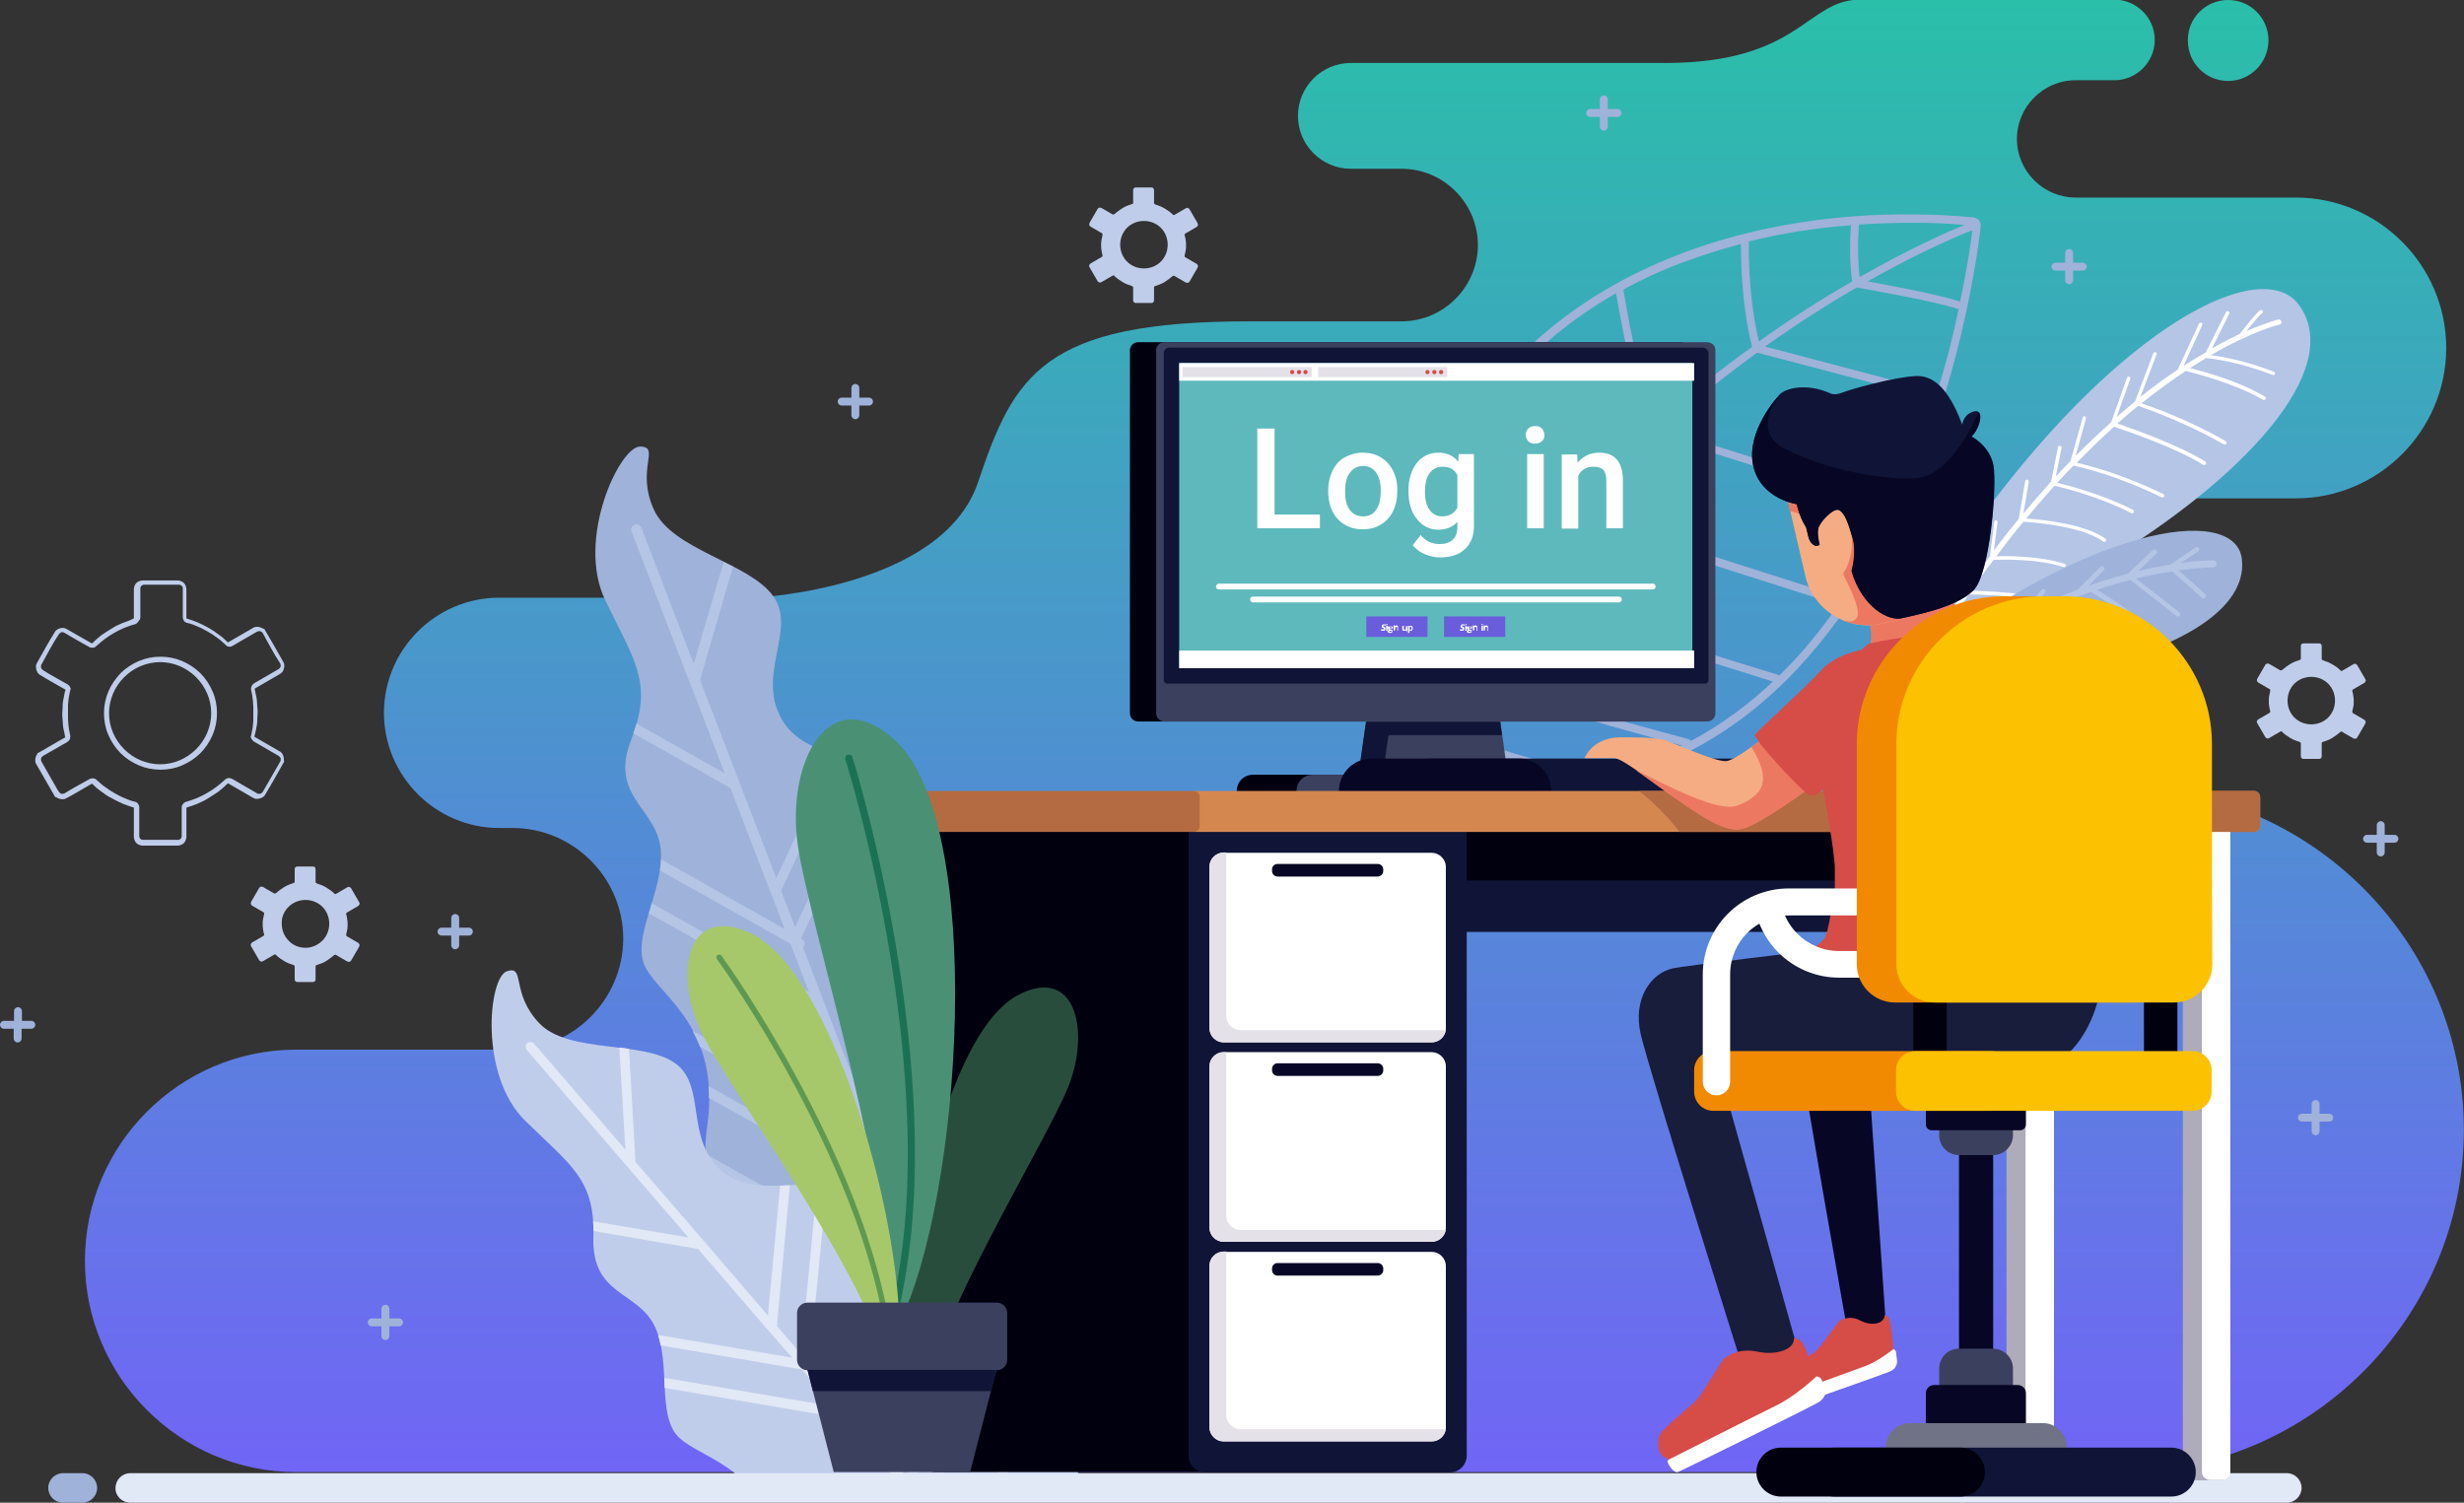 <svg width="446" height="272" viewBox="0 0 446 272" fill="none" xmlns="http://www.w3.org/2000/svg">
<rect x="0" y="0" width="446" height="272" fill="#333333" stroke="none"/>
<g clip-path="url(#clip0)">
<path fill-rule="evenodd" clip-rule="evenodd" d="M243.211 24.231C243.211 23.905 242.951 23.645 242.625 23.645C242.299 23.645 242.039 23.905 242.039 24.231V25.664H240.606C240.28 25.664 240.02 25.924 240.02 26.25C240.02 26.576 240.28 26.836 240.606 26.836H242.039V28.269C242.039 28.595 242.299 28.855 242.625 28.855C242.951 28.855 243.211 28.595 243.211 28.269V26.836H244.644C244.97 26.836 245.23 26.576 245.23 26.25C245.23 25.924 244.97 25.664 244.644 25.664H243.211V24.231Z" fill="#9FB2D9"/>
<path fill-rule="evenodd" clip-rule="evenodd" d="M92.685 189.997H54.582H53.605C32.566 189.997 15.371 207.192 15.371 228.231C15.371 249.269 32.566 266.464 53.605 266.464H165.245H184.459H384.03C418.095 266.464 445.973 238.587 445.973 204.522C445.973 170.457 418.095 142.579 384.03 142.579C369.635 142.579 357.846 130.79 357.846 116.395C357.846 102.001 369.635 90.211 384.03 90.211H415.555C430.536 90.211 442.781 77.966 442.781 62.985C442.781 48.005 430.536 35.759 415.555 35.759H375.693C369.896 35.759 365.076 31.005 365.076 25.142C365.076 19.346 369.831 14.526 375.693 14.526H382.727C386.766 14.526 390.022 11.204 390.022 7.231C390.022 3.192 386.701 -0.064 382.727 -0.064H356.413C356.413 -0.064 346.383 -0.064 336.678 -0.064C326.973 -0.064 325.865 11.399 301.375 11.399C263.467 11.399 282.421 11.399 244.513 11.399C239.237 11.399 234.938 15.698 234.938 20.974C234.938 26.25 239.237 30.549 244.513 30.549H253.697C261.317 30.549 267.505 36.801 267.505 44.357C267.505 51.978 261.252 58.165 253.697 58.165H226.08C188.823 58.165 183.547 67.87 177.034 87.28C170.521 106.625 136.651 108.188 136.651 108.188H90.34C78.877 108.188 69.498 117.568 69.498 129.031C69.498 140.495 78.877 149.874 90.34 149.874H92.75C103.758 149.874 112.812 158.863 112.812 169.936C112.747 181.008 103.693 189.997 92.685 189.997ZM403.31 14.656C399.272 14.656 396.015 11.399 396.015 7.361C395.95 3.257 399.272 0.001 403.31 0.001C407.348 0.001 410.605 3.257 410.605 7.296C410.605 11.334 407.348 14.656 403.31 14.656Z" fill="url(#paint0_linear)"/>
<path fill-rule="evenodd" clip-rule="evenodd" d="M352.311 126.881C356.284 121.149 364.556 111.575 380.449 102.065C405.525 87.019 424.544 67.088 416.207 55.299C408 43.705 371.265 66.046 340.717 121.931C345.211 124.341 348.989 125.904 352.311 126.881Z" fill="#B4C5E6"/>
<path fill-rule="evenodd" clip-rule="evenodd" d="M347.425 121.8C348.141 121.735 349.965 121.735 352.375 122.451C352.571 122.516 352.701 122.386 352.766 122.256C352.831 122.06 352.701 121.93 352.571 121.865C350.486 121.214 348.728 121.149 347.816 121.149C348.337 120.237 348.923 119.325 349.444 118.413C350.551 118.413 354.134 118.348 355.436 118.413C355.632 118.413 355.762 118.283 355.762 118.087C355.762 117.892 355.632 117.762 355.436 117.762C354.199 117.696 351.203 117.762 349.77 117.762C350.812 116.068 351.789 114.505 352.831 112.876C353.873 112.876 357.26 113.007 360.908 113.463C361.103 113.463 361.233 113.332 361.299 113.202C361.299 113.007 361.168 112.876 361.038 112.811C357.716 112.355 354.655 112.225 353.287 112.225C354.329 110.662 355.371 109.099 356.348 107.601C357.846 107.601 362.601 107.731 367.877 108.447C368.072 108.447 368.203 108.317 368.268 108.187C368.268 107.991 368.138 107.861 368.007 107.796C363.122 107.145 358.693 106.949 356.804 106.949C358.172 104.995 359.475 103.106 360.843 101.348C362.406 101.283 368.724 101.087 373.544 102.65C373.739 102.716 373.869 102.585 373.935 102.455C374 102.26 373.869 102.129 373.739 102.064C369.31 100.631 363.513 100.631 361.364 100.696C362.992 98.482 364.62 96.398 366.249 94.444C368.333 94.574 376.8 95.225 380.709 98.026C380.839 98.156 381.034 98.091 381.164 97.961C381.295 97.831 381.23 97.635 381.099 97.505C377.256 94.769 369.505 94.053 366.77 93.857C368.463 91.773 370.222 89.819 371.85 87.93C373.348 88.256 379.797 89.819 385.789 92.88C385.919 92.945 386.115 92.88 386.245 92.75C386.31 92.62 386.245 92.424 386.115 92.294C380.383 89.428 374.391 87.865 372.371 87.409C373.348 86.302 374.325 85.26 375.302 84.283C376.8 84.608 382.988 85.976 391.26 90.014C391.391 90.08 391.586 90.014 391.716 89.884C391.781 89.754 391.716 89.558 391.586 89.428C383.9 85.716 377.908 84.218 375.889 83.762C378.233 81.417 380.448 79.202 382.663 77.248C384.486 77.834 393.866 81.026 398.816 84.152C398.946 84.218 399.141 84.218 399.272 84.022C399.337 83.892 399.337 83.696 399.207 83.566C394.452 80.57 385.724 77.509 383.249 76.662C384.551 75.555 385.789 74.447 387.027 73.47C388.59 73.991 395.885 76.597 402.528 80.44C402.659 80.505 402.854 80.505 402.984 80.309C403.05 80.179 403.05 79.984 402.854 79.853C396.601 76.206 389.827 73.731 387.613 73.014C390.479 70.735 393.149 68.781 395.624 67.152C397.187 67.543 404.287 69.302 409.628 72.363C409.758 72.428 409.954 72.428 410.084 72.233C410.149 72.103 410.149 71.907 409.954 71.777C405.069 68.911 398.751 67.218 396.406 66.631C397.448 65.98 398.425 65.329 399.337 64.808C400.574 64.938 405.329 65.524 411.387 67.869C411.582 67.934 411.712 67.869 411.777 67.673C411.843 67.478 411.778 67.348 411.582 67.283C406.371 65.263 402.138 64.547 400.184 64.287C407.804 59.857 412.559 58.75 412.624 58.75C412.885 58.685 413.015 58.424 412.95 58.164C412.885 57.903 412.624 57.773 412.364 57.838C412.364 57.838 410.279 58.359 406.632 59.922C407.609 58.685 409.042 56.926 409.433 56.731C409.563 56.666 409.628 56.47 409.563 56.275C409.498 56.145 409.302 56.08 409.107 56.145C408.521 56.47 406.176 59.467 405.394 60.444C403.896 61.16 402.268 62.007 400.379 63.049L403.505 56.796C403.571 56.666 403.505 56.47 403.375 56.34C403.245 56.275 403.05 56.34 402.919 56.47L399.272 63.765C398.034 64.482 396.666 65.329 395.233 66.24L398.62 58.815C398.686 58.685 398.62 58.489 398.49 58.424C398.36 58.359 398.164 58.424 398.034 58.555L394.191 66.892C392.042 68.325 389.827 69.953 387.417 71.842L390.348 64.156C390.413 63.961 390.348 63.831 390.153 63.765C389.958 63.7 389.827 63.765 389.762 63.961L386.44 72.689C385.333 73.601 384.226 74.513 383.118 75.49L385.594 68.585C385.659 68.39 385.594 68.26 385.398 68.195C385.203 68.129 385.072 68.195 385.007 68.39L382.141 76.401C380.057 78.29 377.908 80.309 375.693 82.524L377.582 75.75C377.647 75.555 377.517 75.424 377.387 75.359C377.191 75.294 377.061 75.424 376.996 75.555L374.781 83.436C373.935 84.348 373.023 85.26 372.111 86.237L373.153 81.091C373.218 80.896 373.088 80.765 372.892 80.7C372.697 80.635 372.567 80.765 372.502 80.961L371.264 87.148C369.636 88.972 367.942 90.926 366.249 92.945L367.226 87.214C367.226 87.018 367.161 86.888 366.965 86.823C366.77 86.823 366.64 86.888 366.574 87.083L365.402 93.922C363.904 95.746 362.406 97.635 360.908 99.654L361.559 94.509C361.559 94.313 361.429 94.183 361.299 94.183C361.103 94.183 360.973 94.313 360.973 94.444L360.191 100.696C358.889 102.455 357.521 104.279 356.218 106.233V101.608C356.218 101.413 356.088 101.283 355.892 101.283C355.697 101.283 355.567 101.413 355.567 101.608L355.502 107.145C354.525 108.513 353.548 110.011 352.636 111.444L352.115 107.535C352.115 107.34 351.919 107.21 351.789 107.275C351.594 107.275 351.463 107.47 351.528 107.601L352.115 112.29C351.203 113.658 350.356 115.091 349.444 116.524L348.988 113.984C348.988 113.788 348.793 113.723 348.597 113.723C348.402 113.723 348.337 113.919 348.337 114.114L348.923 117.371C348.272 118.478 347.62 119.585 346.904 120.693L345.862 118.608C345.797 118.478 345.601 118.413 345.406 118.478C345.276 118.543 345.21 118.739 345.276 118.934L346.513 121.409C345.992 122.321 345.406 123.298 344.885 124.21C345.21 124.34 345.471 124.47 345.732 124.601C346.383 123.558 346.904 122.647 347.425 121.8Z" fill="white"/>
<path fill-rule="evenodd" clip-rule="evenodd" d="M347.751 130.139C351.985 127.468 359.475 123.886 370.809 122.257C389.958 119.522 407.088 111.641 405.786 101.154C404.548 91.058 377.322 94.966 343.518 122.323L347.751 130.139Z" fill="#9FB2D9"/>
<path fill-rule="evenodd" clip-rule="evenodd" d="M400.576 102.717C400.966 102.717 401.227 102.392 401.227 102.066C401.227 101.675 400.901 101.415 400.576 101.415C400.576 101.415 398.426 101.415 394.779 101.87L397.905 99.786C398.101 99.656 398.166 99.395 398.035 99.2C397.905 99.005 397.645 98.939 397.449 99.07L392.825 102.196C391.131 102.457 389.177 102.847 387.028 103.369L390.284 100.242C390.48 100.047 390.48 99.786 390.284 99.591C390.089 99.395 389.828 99.395 389.633 99.591L385.204 103.825C382.989 104.411 380.579 105.127 378.039 106.039L380.775 103.238C380.97 103.043 380.97 102.782 380.775 102.587C380.579 102.392 380.319 102.392 380.189 102.587L376.15 106.69C373.48 107.667 370.679 108.905 367.813 110.273L370.158 107.277C370.288 107.081 370.288 106.821 370.093 106.69C369.897 106.56 369.637 106.56 369.507 106.756L366.055 111.185C363.319 112.552 360.518 114.181 357.717 116.005L358.694 113.985C358.825 113.79 358.694 113.529 358.499 113.399C358.304 113.269 358.043 113.399 357.913 113.595L356.35 116.916C354.2 118.349 352.051 119.913 349.836 121.606L350.683 119.522C350.748 119.326 350.683 119.066 350.422 118.936C350.227 118.87 349.966 118.936 349.836 119.196L348.338 122.779C347.296 123.625 346.189 124.537 345.146 125.449L345.798 126.621C346.84 125.71 347.947 124.798 348.989 123.886C350.097 123.951 352.702 124.146 353.744 124.733C353.94 124.863 354.2 124.733 354.33 124.537C354.461 124.342 354.33 124.081 354.135 123.951C353.158 123.43 351.269 123.169 349.966 123.039C350.813 122.388 351.66 121.736 352.507 121.085C353.549 121.28 356.154 121.802 357.913 122.779C358.108 122.909 358.369 122.844 358.499 122.583C358.629 122.388 358.564 122.127 358.304 121.997C356.805 121.15 354.721 120.629 353.418 120.369C355.177 119.131 356.871 117.959 358.564 116.851C359.997 117.438 364.622 119.392 366.445 120.89C366.641 121.02 366.901 121.02 367.032 120.825C367.162 120.629 367.162 120.369 366.966 120.238C365.273 118.87 361.3 117.112 359.411 116.265C361.235 115.158 363.058 114.051 364.817 113.139C366.25 113.725 371.005 115.614 374.131 118.089C374.327 118.219 374.587 118.219 374.717 118.024C374.848 117.828 374.848 117.568 374.652 117.438C371.851 115.223 367.748 113.399 365.794 112.618C366.641 112.162 367.553 111.706 368.399 111.315C369.897 111.771 375.043 113.595 379.798 116.982C379.993 117.112 380.254 117.112 380.384 116.916C380.514 116.721 380.514 116.461 380.319 116.33C376.15 113.334 371.721 111.575 369.572 110.794C372.698 109.296 375.694 108.123 378.495 107.146C380.189 108.188 386.637 112.292 389.503 114.962C389.698 115.158 389.959 115.093 390.154 114.962C390.35 114.767 390.284 114.507 390.154 114.311C387.549 111.836 381.947 108.188 379.602 106.756C381.687 106.039 383.706 105.453 385.595 104.997C387.093 106.169 392.629 110.403 393.932 111.51C394.127 111.641 394.388 111.641 394.518 111.445C394.648 111.25 394.648 110.989 394.453 110.859C393.281 109.817 388.591 106.234 386.637 104.736C389.047 104.15 391.261 103.694 393.15 103.434C394.518 104.606 397.775 107.472 398.491 108.189C398.687 108.384 398.947 108.384 399.143 108.189C399.338 107.993 399.338 107.733 399.143 107.537C398.491 106.886 395.821 104.541 394.323 103.238C398.296 102.717 400.576 102.717 400.576 102.717Z" fill="#B4C5E6"/>
<path fill-rule="evenodd" clip-rule="evenodd" d="M251.809 139.321C251.548 135.478 251.418 131.766 251.418 128.183C251.418 124.536 251.613 121.019 251.874 117.632C252.981 104.93 256.108 93.988 260.667 84.609C265.617 74.448 272.391 66.241 280.338 59.662C287.698 53.54 296.165 48.915 305.154 45.593C314.793 42.011 325.215 39.927 335.702 39.145C339.219 38.885 342.801 38.754 346.383 38.819C350.031 38.819 353.613 39.015 357.196 39.34C357.587 39.406 357.977 39.601 358.173 39.861C358.433 40.122 358.564 40.513 358.498 40.969V41.099C358.368 42.467 355.111 72.494 340.521 99.589C325.736 127.011 299.357 151.501 252.851 140.689C252.525 140.624 252.265 140.429 252.069 140.168C251.939 139.973 251.809 139.647 251.809 139.321ZM357 41.685C355.242 42.337 348.077 45.268 338.046 50.934C341.954 51.651 350.813 53.279 354.786 54.582C356.154 48.199 356.805 43.509 357 41.685ZM354.525 55.95C349.901 54.452 337.916 52.367 336.092 52.042C331.077 54.907 325.475 58.49 319.483 62.724L350.617 70.93C352.376 65.459 353.613 60.379 354.525 55.95ZM350.292 72.298L318.05 63.831C312.514 67.869 306.652 72.494 300.79 77.704C307.173 79.658 337.721 89.038 342.931 91.643C345.928 84.999 348.337 78.421 350.292 72.298ZM342.28 92.881C337.069 90.21 303.33 79.919 299.552 78.746C294.862 83.045 290.108 87.735 285.418 92.816L333.422 108.122C333.487 108.122 333.552 108.187 333.617 108.187C335.701 105.126 337.59 101.934 339.284 98.743C340.326 96.854 341.368 94.9 342.28 92.881ZM332.77 109.49L284.376 94.053C280.728 98.091 277.211 102.39 273.759 107.015C281.575 109.685 321.633 122.126 321.763 122.126C321.893 122.191 321.958 122.191 322.023 122.321C326.062 118.413 329.579 114.049 332.77 109.49ZM320.916 123.363C316.682 122.061 279.165 110.337 272.847 108.187C269.916 112.16 266.985 116.394 264.249 120.823C273.694 125.513 305.544 133.72 305.61 133.785C305.805 133.85 305.935 133.98 306.065 134.111C311.602 131.179 316.487 127.532 320.916 123.363ZM304.437 134.957C299.357 133.589 272.131 126.36 263.533 122.061C261.774 124.927 260.081 127.858 258.387 130.919C262.035 132.352 278.318 138.605 288.805 139.647C289.131 139.647 289.326 139.907 289.391 140.168C294.862 138.996 299.813 137.237 304.437 134.957ZM286.33 140.754C275.583 139.061 260.862 133.394 257.736 132.156C256.498 134.501 255.261 136.911 254.088 139.321C266.138 142.057 276.82 142.383 286.33 140.754ZM253.242 137.823C254.349 135.609 255.456 133.394 256.629 131.245C255.196 127.206 254.088 120.237 253.567 116.329C253.502 116.785 253.502 117.306 253.437 117.762C253.111 121.084 252.981 124.601 252.981 128.183C252.916 131.31 253.046 134.501 253.242 137.823ZM253.958 112.681C254.284 112.747 254.544 113.007 254.544 113.333C254.544 113.333 255.652 123.624 257.475 129.551C259.104 126.62 260.732 123.819 262.426 121.019C261.839 119.065 258.778 108.122 257.736 95.877C256.108 101.022 254.805 106.624 253.958 112.681ZM258.583 93.467C258.843 93.532 259.039 93.793 259.039 94.118C259.82 105.256 262.426 115.612 263.468 119.39C266.138 115.156 268.939 111.118 271.805 107.21C270.958 104.735 266.138 90.015 265.422 79.072C264.184 81.026 263.077 83.111 262.035 85.26C260.797 87.865 259.625 90.601 258.583 93.467ZM266.529 77.509C266.724 77.639 266.855 77.835 266.855 78.095C267.246 87.996 271.479 101.674 272.847 105.907C276.234 101.413 279.751 97.114 283.334 93.141C276.951 79.658 275.974 68.651 275.843 65.915C272.391 69.302 269.265 73.21 266.529 77.509ZM277.081 64.678C277.211 64.808 277.276 65.003 277.276 65.133C277.276 65.199 277.406 76.858 284.376 91.904C289.065 86.758 293.82 82.068 298.51 77.769C295.644 71.321 292.908 55.298 292.518 53.084C288.61 55.298 284.832 57.904 281.38 60.77C279.882 62.072 278.449 63.31 277.081 64.678ZM293.82 52.432C293.885 52.498 293.885 52.563 293.885 52.693C293.885 52.758 296.686 69.823 299.617 76.858C305.61 71.517 311.472 66.827 317.138 62.789C315.054 54.517 315.119 45.593 315.119 44.16C311.928 45.007 308.801 45.984 305.74 47.091C301.636 48.524 297.598 50.348 293.82 52.432ZM316.552 43.704C316.552 43.77 316.552 43.835 316.552 43.9C316.552 43.9 316.292 53.149 318.376 61.812C324.433 57.448 330.165 53.865 335.246 50.934C334.594 46.375 334.985 41.555 335.05 40.773C328.797 41.229 322.61 42.206 316.552 43.704ZM336.483 40.643C336.483 40.708 336.483 40.708 336.483 40.773C336.483 40.773 336.027 45.528 336.613 50.153C345.862 44.877 352.767 41.881 355.567 40.708C352.506 40.448 349.51 40.317 346.449 40.317C343.127 40.317 339.805 40.448 336.483 40.643Z" fill="#9FB2D9"/>
<path fill-rule="evenodd" clip-rule="evenodd" d="M139.517 229.143C139.517 229.143 125.383 221.848 127.988 204.001C130.594 186.154 119.651 180.487 116.85 175.146C114.05 169.805 120.303 161.273 119.586 153.717C118.87 146.227 110.207 144.208 114.245 133.917C118.283 123.625 114.896 119.717 109.555 108.644C104.214 97.637 112.161 80.767 115.873 80.832C119.651 80.897 115.027 84.871 118.349 92.231C121.67 99.591 135.609 101.805 139.973 107.928C144.337 114.051 136.651 122.192 141.667 130.464C146.617 138.736 161.467 136.196 165.44 144.208C169.349 152.219 160.034 161.859 162.705 170.261C165.44 178.664 175.471 183.484 179.64 190.192C183.873 196.966 191.755 209.928 178.793 225.43C165.896 240.932 139.517 229.143 139.517 229.143Z" fill="#9FB2D9"/>
<path fill-rule="evenodd" clip-rule="evenodd" d="M114.374 96.138C114.179 95.683 114.439 95.161 114.895 94.966C115.351 94.771 115.872 95.031 116.068 95.487L174.493 247.184L172.278 246.598L114.374 96.138Z" fill="#B4C5E6"/>
<path fill-rule="evenodd" clip-rule="evenodd" d="M127.793 211.034C127.727 210.318 127.662 209.601 127.662 208.82L166.026 230.379L162.639 221.586C162.639 221.521 162.639 221.521 162.574 221.456L160.816 216.962L128.314 198.724C128.314 198.007 128.314 197.291 128.248 196.575L159.773 214.291L156.712 206.345L126.685 189.475C126.294 188.433 125.839 187.521 125.383 186.609L155.67 203.609L154.172 199.636C154.172 199.571 154.107 199.571 154.107 199.506L147.463 182.18L117.436 165.31C117.632 164.724 117.827 164.138 117.957 163.486L146.421 179.509L143.099 170.847L119.455 157.559C119.586 156.908 119.651 156.191 119.651 155.54L142.057 168.176L139.582 161.663C139.582 161.663 139.582 161.598 139.517 161.598L132.222 142.644L114.635 132.743C114.831 132.157 115.026 131.506 115.222 130.985L131.18 139.973L124.862 123.494C124.862 123.494 124.862 123.429 124.796 123.429L114.31 96.203C114.114 95.747 114.375 95.226 114.831 95.031C115.287 94.835 115.808 95.096 116.003 95.552L125.513 120.303L130.984 101.739C131.57 102 132.091 102.326 132.678 102.586L126.685 123.168L133.85 141.732V141.797L140.494 158.992L150.915 136.586C151.501 136.781 152.088 136.977 152.674 137.107L141.34 161.337L143.881 167.916L157.624 138.605C158.21 138.801 158.796 138.996 159.383 139.257L144.988 169.87L145.183 170C145.639 170.26 145.77 170.781 145.509 171.237C145.444 171.368 145.314 171.498 145.248 171.563L148.961 181.203V181.268L154.953 196.9L165.18 175.211C165.57 175.732 166.026 176.318 166.482 176.839L155.93 199.31L157.494 203.349L168.827 179.314C169.283 179.77 169.739 180.226 170.26 180.682L158.471 205.758L162.444 215.985V216.05L163.551 218.916L178.011 188.107C178.467 188.628 178.858 189.214 179.248 189.735L164.398 221.26L168.566 232.073V232.138C167.85 232.333 167.134 232.529 166.352 232.724L127.793 211.034Z" fill="#B4C5E6"/>
<path fill-rule="evenodd" clip-rule="evenodd" d="M132.939 266.594C129.031 263.598 125.058 262.23 122.974 260.276C118.74 256.368 121.606 246.663 118.545 240.15C115.483 233.636 107.081 234.613 107.407 223.996C107.732 213.445 103.368 211.035 95.031 202.828C86.694 194.621 88.387 176.904 91.774 175.797C95.161 174.69 92.361 179.705 97.636 185.242C102.977 190.778 116.265 188.303 122.127 192.406C128.054 196.51 123.755 206.28 130.855 212.142C138.02 218.004 150.525 210.904 156.648 216.897C162.771 222.889 157.43 234.548 162.575 241.257C167.721 247.966 178.272 249.008 184.265 253.763C187.652 256.433 192.667 260.472 195.207 266.724H132.939V266.594Z" fill="#C0CDEA"/>
<path fill-rule="evenodd" clip-rule="evenodd" d="M161.207 266.594L152.74 256.758L120.303 251.222C120.303 250.636 120.238 250.05 120.238 249.398L150.981 254.609L145.184 247.9L119.587 243.536C119.456 242.885 119.326 242.299 119.131 241.647L143.361 245.751L138.997 240.735L138.931 240.67L126.361 226.08L107.406 222.823C107.406 222.172 107.407 221.586 107.341 221.065L124.602 223.996L113.594 211.23L113.529 211.164L95.357 190.061C95.031 189.67 95.096 189.149 95.422 188.823C95.813 188.498 96.334 188.563 96.659 188.889L113.203 208.103L112.096 189.605C112.682 189.67 113.269 189.735 113.855 189.866L115.027 210.318L127.468 224.712L127.533 224.778L138.997 238.13L141.211 214.617C141.797 214.617 142.384 214.551 142.97 214.551L140.625 240.019L144.989 245.099L147.92 214.291C148.506 214.291 149.092 214.291 149.679 214.291L146.552 246.467L146.813 246.532C147.269 246.597 147.594 247.053 147.529 247.574C147.529 247.705 147.464 247.835 147.399 247.965L153.847 255.456L153.912 255.521L163.552 266.724H161.207V266.594ZM164.464 266.594L166.548 244.709C167.069 245.099 167.656 245.425 168.242 245.751L166.223 266.594H164.464ZM169.219 266.594L171.108 247.184C171.694 247.444 172.215 247.705 172.801 247.965L170.977 266.594H169.219ZM180.747 266.594L182.115 252.134C182.702 252.46 183.223 252.85 183.809 253.241L182.506 266.594H180.747Z" fill="#E1E8F6"/>
<path fill-rule="evenodd" clip-rule="evenodd" d="M14.916 272.001H11.399C9.901 272.001 8.729 270.764 8.729 269.331C8.729 267.833 9.966 266.66 11.399 266.66H14.916C16.414 266.66 17.587 267.898 17.587 269.331C17.587 270.764 16.414 272.001 14.916 272.001Z" fill="#9FB2D9"/>
<path fill-rule="evenodd" clip-rule="evenodd" d="M23.579 272.001H413.928C415.426 272.001 416.598 270.764 416.598 269.331C416.598 267.833 415.361 266.66 413.928 266.66H23.579C22.081 266.66 20.909 267.898 20.909 269.331C20.844 270.764 22.081 272.001 23.579 272.001Z" fill="#E1E8F6"/>
<path fill-rule="evenodd" clip-rule="evenodd" d="M52.237 164.139C53.019 163.357 54.126 162.901 55.298 162.901C56.471 162.901 57.578 163.357 58.36 164.139C59.141 164.92 59.597 166.028 59.597 167.2C59.597 168.372 59.141 169.48 58.36 170.261C57.578 171.043 56.471 171.564 55.298 171.564C54.126 171.564 53.019 171.108 52.237 170.261C51.456 169.48 51 168.372 51 167.2C50.934 165.963 51.456 164.92 52.237 164.139ZM53.149 159.84C52.563 160.035 51.977 160.231 51.456 160.556C50.934 160.882 50.413 161.273 49.958 161.664C49.892 161.729 49.762 161.729 49.632 161.729L47.613 160.556C47.482 160.491 47.352 160.491 47.222 160.491C47.092 160.556 46.961 160.622 46.896 160.752L45.463 163.227C45.398 163.357 45.398 163.487 45.398 163.618C45.463 163.748 45.528 163.878 45.659 163.943L47.678 165.116C47.808 165.181 47.808 165.311 47.808 165.441C47.743 165.767 47.678 166.028 47.613 166.353C47.547 166.679 47.547 166.94 47.547 167.265C47.547 167.591 47.547 167.917 47.613 168.177C47.678 168.503 47.678 168.828 47.808 169.089C47.808 169.219 47.808 169.349 47.678 169.415L45.659 170.587C45.528 170.652 45.463 170.782 45.398 170.913C45.333 171.043 45.398 171.173 45.463 171.304L46.896 173.779C46.961 173.909 47.092 173.974 47.222 174.039C47.352 174.104 47.482 174.039 47.613 173.974L49.632 172.802C49.762 172.736 49.892 172.736 49.958 172.867C50.413 173.323 50.934 173.648 51.456 173.974C51.977 174.3 52.563 174.495 53.149 174.69C53.279 174.756 53.344 174.821 53.344 174.951V177.296C53.344 177.426 53.41 177.556 53.475 177.622C53.54 177.687 53.67 177.752 53.8 177.752H56.666C56.797 177.752 56.927 177.687 56.992 177.622C57.057 177.556 57.122 177.426 57.122 177.296V174.951C57.122 174.821 57.187 174.69 57.318 174.69C57.904 174.495 58.49 174.3 59.011 173.974C59.532 173.648 60.053 173.258 60.509 172.867C60.574 172.802 60.77 172.802 60.835 172.867L62.854 174.039C62.984 174.104 63.114 174.104 63.245 174.104C63.375 174.039 63.505 173.974 63.571 173.844L65.003 171.369C65.069 171.238 65.069 171.108 65.069 170.978C65.003 170.848 64.938 170.717 64.808 170.652L62.789 169.48C62.659 169.415 62.659 169.284 62.659 169.154C62.724 168.828 62.789 168.568 62.854 168.242C62.919 167.917 62.919 167.656 62.919 167.33C62.919 167.005 62.919 166.679 62.854 166.418C62.789 166.093 62.789 165.832 62.659 165.507C62.659 165.376 62.659 165.246 62.789 165.181L64.808 164.009C64.938 163.943 65.003 163.813 65.069 163.683C65.134 163.553 65.069 163.422 65.003 163.292L63.571 160.817C63.505 160.687 63.375 160.622 63.245 160.556C63.114 160.491 62.984 160.556 62.854 160.622L60.835 161.794C60.705 161.859 60.574 161.859 60.509 161.729C60.053 161.273 59.532 160.947 59.011 160.622C58.49 160.296 57.904 160.1 57.318 159.905C57.187 159.84 57.122 159.775 57.122 159.645V157.3C57.122 157.169 57.057 157.039 56.992 156.974C56.927 156.909 56.797 156.844 56.666 156.844H53.8C53.67 156.844 53.54 156.909 53.475 156.974C53.41 157.039 53.344 157.169 53.344 157.3V159.645C53.344 159.71 53.279 159.775 53.149 159.84Z" fill="#C0CDEA"/>
<path fill-rule="evenodd" clip-rule="evenodd" d="M21.82 121.867C22.732 120.955 23.904 120.174 25.141 119.653C26.379 119.131 27.682 118.871 29.049 118.871C30.417 118.871 31.72 119.131 32.958 119.653C34.195 120.174 35.367 120.955 36.279 121.867C37.191 122.779 37.973 123.951 38.494 125.189C39.015 126.361 39.276 127.729 39.276 129.097C39.276 130.465 39.015 131.767 38.494 133.005C37.973 134.243 37.191 135.415 36.279 136.327C35.367 137.239 34.195 138.02 32.958 138.541C31.785 139.062 30.417 139.323 29.049 139.323C27.682 139.323 26.379 139.062 25.141 138.541C23.904 138.02 22.732 137.239 21.82 136.327C20.908 135.415 20.126 134.243 19.605 133.005C19.084 131.833 18.823 130.465 18.823 129.097C18.823 127.729 19.084 126.426 19.605 125.189C20.126 123.951 20.908 122.844 21.82 121.867ZM25.467 120.564C24.36 121.02 23.318 121.737 22.471 122.584C21.624 123.43 20.908 124.472 20.452 125.58C19.996 126.687 19.735 127.859 19.735 129.097C19.735 130.335 19.996 131.572 20.452 132.614C20.908 133.722 21.624 134.764 22.471 135.61C23.318 136.457 24.36 137.174 25.467 137.63C26.574 138.085 27.747 138.346 28.984 138.346C30.222 138.346 31.459 138.085 32.502 137.63C33.609 137.174 34.651 136.457 35.498 135.61C36.344 134.764 37.061 133.722 37.517 132.614C37.973 131.507 38.233 130.335 38.233 129.097C38.233 127.859 37.973 126.622 37.517 125.58C37.061 124.472 36.344 123.43 35.498 122.584C34.651 121.737 33.609 121.02 32.502 120.564C31.394 120.108 30.222 119.848 28.984 119.848C27.812 119.848 26.574 120.108 25.467 120.564ZM24.36 113.009C23.709 113.204 23.122 113.4 22.471 113.66C21.82 113.921 21.233 114.246 20.647 114.572C20.061 114.898 19.475 115.289 18.954 115.679C18.433 116.07 17.912 116.526 17.39 116.982C17.195 117.177 17 117.243 16.804 117.243C16.609 117.243 16.348 117.243 16.153 117.112C14.655 116.266 13.092 115.419 11.594 114.507C11.528 114.442 11.463 114.442 11.398 114.442C11.333 114.442 11.203 114.442 11.138 114.442C11.072 114.442 11.007 114.507 10.877 114.572C10.812 114.637 10.747 114.702 10.682 114.767C9.574 116.396 8.467 118.545 7.49 120.304C7.425 120.369 7.425 120.434 7.425 120.564C7.425 120.63 7.425 120.76 7.425 120.825C7.425 120.89 7.49 120.955 7.555 121.085C7.62 121.151 7.685 121.216 7.751 121.281C9.118 122.193 10.812 123.04 12.245 123.886C12.44 124.017 12.636 124.212 12.701 124.407C12.701 124.472 12.766 124.538 12.766 124.603H12.831L12.701 124.994C12.636 125.319 12.571 125.645 12.505 125.971C12.44 126.296 12.375 126.622 12.375 126.948C12.31 127.273 12.31 127.599 12.31 127.99C12.31 128.315 12.31 128.641 12.31 129.032C12.31 129.358 12.31 129.748 12.31 130.074C12.31 130.4 12.375 130.725 12.375 131.116C12.44 131.442 12.44 131.833 12.505 132.093C12.571 132.419 12.636 132.744 12.701 133.07C12.766 133.331 12.701 133.591 12.636 133.787C12.571 133.982 12.375 134.177 12.18 134.308L8.207 136.587L7.751 136.848C7.685 136.913 7.62 136.978 7.555 137.043C7.49 137.108 7.49 137.174 7.425 137.304C7.425 137.369 7.425 137.499 7.425 137.564C7.425 137.63 7.49 137.695 7.49 137.825L10.421 142.971L10.682 143.361C10.747 143.426 10.812 143.492 10.877 143.557C10.942 143.622 11.007 143.622 11.138 143.687C11.203 143.687 11.333 143.687 11.398 143.687C11.463 143.687 11.528 143.622 11.659 143.622C13.092 142.71 14.72 141.863 16.218 141.017C16.413 140.886 16.674 140.886 16.869 140.886C17.065 140.886 17.325 141.017 17.456 141.147C17.977 141.603 18.433 142.059 19.019 142.449C19.54 142.84 20.126 143.231 20.712 143.557C21.299 143.882 21.885 144.208 22.536 144.469C23.122 144.729 23.774 144.99 24.425 145.12C24.686 145.185 24.881 145.315 25.011 145.511C25.141 145.706 25.207 145.902 25.207 146.162V151.373C25.207 151.438 25.207 151.568 25.272 151.633C25.272 151.699 25.337 151.764 25.402 151.829C25.467 151.894 25.532 151.959 25.597 151.959C25.663 151.959 25.728 152.024 25.858 152.024H32.241C32.306 152.024 32.437 152.024 32.502 151.959C32.567 151.894 32.632 151.894 32.697 151.829C32.762 151.764 32.827 151.699 32.827 151.633C32.827 151.568 32.892 151.503 32.892 151.373V146.162C32.892 145.902 32.958 145.706 33.153 145.511C33.283 145.315 33.479 145.185 33.739 145.12C34.391 144.925 34.977 144.729 35.628 144.469C36.279 144.208 36.866 143.882 37.452 143.557C38.038 143.231 38.624 142.84 39.145 142.449C39.666 142.059 40.187 141.603 40.709 141.147C40.904 140.951 41.099 140.886 41.36 140.821C41.62 140.821 41.816 140.886 42.076 141.017L46.571 143.622C46.636 143.687 46.701 143.687 46.831 143.687C46.896 143.687 47.026 143.687 47.092 143.687C47.157 143.687 47.222 143.622 47.352 143.557C47.417 143.492 47.482 143.426 47.548 143.361C48.59 141.538 49.697 139.649 50.739 137.825C50.804 137.76 50.804 137.695 50.804 137.564C50.804 137.499 50.804 137.369 50.804 137.304C50.804 137.239 50.739 137.108 50.674 137.043C50.609 136.978 50.544 136.913 50.479 136.848L45.984 134.243C45.789 134.112 45.593 133.917 45.528 133.722C45.528 133.656 45.463 133.591 45.463 133.526H45.333L45.463 133.07C45.528 132.744 45.593 132.419 45.659 132.093C45.724 131.767 45.789 131.442 45.789 131.116C45.854 130.79 45.854 130.465 45.854 130.074C45.854 129.748 45.854 129.423 45.854 129.032C45.854 128.706 45.854 128.315 45.854 127.99C45.854 127.664 45.789 127.338 45.789 126.948C45.724 126.622 45.724 126.231 45.659 125.905C45.593 125.58 45.528 125.254 45.463 124.928C45.398 124.668 45.463 124.407 45.528 124.212C45.659 124.017 45.789 123.821 45.984 123.691L50.479 121.085C50.544 121.02 50.609 120.955 50.674 120.89C50.739 120.825 50.739 120.76 50.804 120.63C50.804 120.564 50.804 120.434 50.804 120.369C50.804 120.304 50.739 120.239 50.739 120.108C49.632 118.48 48.525 116.331 47.548 114.572C47.482 114.507 47.417 114.442 47.352 114.377C47.287 114.312 47.222 114.312 47.092 114.246C47.026 114.246 46.896 114.246 46.831 114.246C46.766 114.246 46.701 114.312 46.571 114.312L42.076 116.917C41.881 117.047 41.62 117.112 41.425 117.047C41.23 117.047 40.969 116.917 40.839 116.722C40.318 116.266 39.862 115.81 39.276 115.419C38.755 115.028 38.168 114.637 37.582 114.312C36.996 113.986 36.41 113.66 35.758 113.4C35.172 113.139 34.521 112.879 33.869 112.748C33.609 112.683 33.413 112.553 33.283 112.358C33.153 112.162 33.088 111.967 33.088 111.706V106.495C33.088 106.43 33.088 106.3 33.023 106.235C33.023 106.17 32.958 106.105 32.892 106.04C32.827 105.974 32.762 105.909 32.697 105.909C32.632 105.909 32.567 105.844 32.437 105.844H26.053C25.988 105.844 25.858 105.844 25.793 105.909C25.728 105.974 25.663 105.974 25.597 106.04C25.467 106.17 25.402 106.3 25.402 106.495V111.706C25.402 111.967 25.337 112.162 25.141 112.358C24.816 112.813 24.62 113.009 24.36 113.009ZM22.08 112.813C21.429 113.074 20.777 113.4 20.191 113.79C19.54 114.181 18.954 114.572 18.367 114.963C17.781 115.419 17.26 115.875 16.739 116.396C16.739 116.396 16.674 116.396 16.674 116.461H16.609C15.111 115.614 13.548 114.702 12.05 113.856C11.854 113.725 11.659 113.725 11.463 113.66C11.268 113.66 11.072 113.66 10.877 113.725C10.682 113.79 10.486 113.856 10.291 113.986C10.161 114.116 9.965 114.246 9.9 114.442C8.793 116.2 7.751 118.154 6.708 119.978C6.578 120.174 6.513 120.369 6.513 120.564C6.513 120.76 6.513 120.955 6.578 121.216C6.643 121.411 6.708 121.607 6.839 121.802C6.969 121.932 7.099 122.128 7.295 122.193C8.728 123.105 10.356 123.951 11.789 124.798L11.854 124.863V124.928L11.724 125.319C11.659 125.515 11.659 125.71 11.594 125.971C11.528 126.361 11.463 126.687 11.398 127.013C11.333 127.338 11.333 127.729 11.333 128.055C11.333 128.446 11.268 128.771 11.268 129.162C11.268 129.488 11.268 129.879 11.333 130.269C11.333 130.66 11.398 130.986 11.398 131.312C11.463 131.637 11.463 132.028 11.594 132.354C11.659 132.744 11.724 133.07 11.789 133.396V133.461C11.789 133.461 11.789 133.526 11.724 133.526C10.03 134.438 8.402 135.48 6.708 136.392L6.774 136.457L6.708 136.522C6.578 136.718 6.513 136.913 6.448 137.108C6.383 137.304 6.383 137.499 6.383 137.76C6.383 137.955 6.448 138.151 6.578 138.346L10.03 144.338L10.095 144.273C10.161 144.273 10.161 144.338 10.226 144.338C10.421 144.469 10.617 144.534 10.812 144.599C11.007 144.664 11.203 144.664 11.463 144.664C11.659 144.664 11.854 144.599 12.05 144.469C13.548 143.687 15.111 142.71 16.609 141.863H16.674C16.674 141.863 16.739 141.863 16.739 141.928C17.26 142.449 17.781 142.905 18.367 143.296C18.954 143.752 19.54 144.143 20.191 144.469C20.777 144.794 21.429 145.12 22.145 145.446C22.797 145.706 23.513 145.967 24.164 146.162C24.164 146.162 24.23 146.162 24.23 146.227V146.292V151.503C24.23 151.699 24.295 151.894 24.36 152.089C24.425 152.285 24.555 152.48 24.686 152.61C24.816 152.741 25.011 152.871 25.207 152.936C25.402 153.001 25.597 153.066 25.793 153.066H32.176C32.371 153.066 32.567 153.001 32.762 152.936C32.958 152.871 33.153 152.741 33.283 152.61C33.413 152.48 33.544 152.285 33.609 152.089C33.674 151.894 33.739 151.699 33.739 151.503V146.292V146.227L33.804 146.162C34.521 145.967 35.172 145.706 35.823 145.446C36.475 145.185 37.126 144.859 37.712 144.469C38.364 144.078 38.95 143.687 39.536 143.296C40.122 142.84 40.643 142.384 41.164 141.863L41.23 141.798H41.295L45.789 144.403C45.984 144.534 46.18 144.599 46.375 144.599C46.571 144.599 46.766 144.599 47.026 144.534C47.222 144.469 47.417 144.403 47.613 144.273C47.743 144.143 47.938 144.013 48.004 143.817C49.176 141.928 50.283 139.844 51.456 137.825L51.391 137.76C51.391 137.695 51.391 137.63 51.391 137.63C51.391 137.434 51.391 137.239 51.325 136.978C51.26 136.783 51.195 136.587 51.065 136.392C50.934 136.262 50.804 136.066 50.609 136.001L46.115 133.396L46.05 133.331V133.266L46.18 132.81C46.245 132.614 46.245 132.419 46.31 132.223C46.375 131.833 46.44 131.507 46.505 131.181C46.571 130.856 46.571 130.465 46.571 130.139C46.571 129.748 46.636 129.423 46.636 129.032C46.636 128.706 46.636 128.315 46.571 127.925C46.571 127.534 46.505 127.208 46.505 126.817C46.44 126.492 46.44 126.101 46.31 125.775C46.245 125.384 46.18 125.059 46.115 124.733V124.668C46.115 124.668 46.115 124.603 46.18 124.603L50.674 121.997C50.869 121.867 51 121.737 51.13 121.607C51.26 121.411 51.325 121.216 51.391 121.02C51.456 120.825 51.456 120.63 51.456 120.369C51.456 120.174 51.391 119.978 51.26 119.783C50.153 117.764 48.98 115.81 47.808 113.79L47.743 113.856C47.678 113.856 47.678 113.79 47.613 113.79C47.417 113.66 47.222 113.595 47.026 113.53C46.831 113.465 46.636 113.465 46.375 113.465C46.18 113.465 45.984 113.53 45.789 113.66L45.463 113.856L41.295 116.266H41.23C41.23 116.266 41.164 116.266 41.164 116.2C40.643 115.679 40.122 115.223 39.536 114.833C38.95 114.377 38.364 113.986 37.778 113.66C37.191 113.335 36.54 113.009 35.823 112.683C35.172 112.423 34.521 112.162 33.804 111.967C33.804 111.967 33.739 111.967 33.739 111.902V111.836V106.626C33.739 106.43 33.674 106.235 33.609 106.04C33.544 105.844 33.413 105.649 33.283 105.518C33.153 105.388 32.958 105.258 32.762 105.193C32.567 105.128 32.371 105.062 32.176 105.062H25.793C25.597 105.062 25.402 105.128 25.207 105.193C25.011 105.258 24.816 105.388 24.686 105.518C24.425 105.779 24.23 106.235 24.23 106.626V111.836V111.902L24.164 111.967C23.448 112.358 22.732 112.553 22.08 112.813Z" fill="#C0CDEA"/>
<path fill-rule="evenodd" clip-rule="evenodd" d="M204.001 41.231C204.782 40.449 205.89 39.993 207.062 39.993C208.235 39.993 209.342 40.449 210.123 41.231C210.905 42.012 211.361 43.12 211.361 44.292C211.361 45.464 210.905 46.572 210.123 47.353C209.342 48.135 208.235 48.591 207.062 48.591C205.89 48.591 204.782 48.135 204.001 47.353C203.219 46.572 202.763 45.464 202.763 44.292C202.763 43.12 203.219 42.012 204.001 41.231ZM204.913 36.932C204.326 37.127 203.74 37.322 203.219 37.648C202.698 37.974 202.177 38.365 201.721 38.755C201.656 38.821 201.526 38.821 201.395 38.821L199.376 37.648C199.246 37.583 199.116 37.583 198.985 37.583C198.855 37.583 198.725 37.713 198.66 37.844L197.227 40.319C197.162 40.449 197.162 40.579 197.162 40.709C197.227 40.84 197.292 40.97 197.422 41.035L199.441 42.208C199.572 42.273 199.572 42.403 199.572 42.533C199.507 42.859 199.441 43.12 199.376 43.445C199.311 43.771 199.311 44.031 199.311 44.357C199.311 44.683 199.311 45.008 199.376 45.269C199.441 45.595 199.441 45.92 199.572 46.181C199.572 46.311 199.572 46.441 199.441 46.506L197.422 47.679C197.292 47.744 197.227 47.874 197.162 48.005C197.097 48.135 197.162 48.265 197.227 48.395L198.66 50.87C198.725 51.001 198.855 51.066 198.985 51.131C199.116 51.131 199.246 51.131 199.376 51.066L201.395 49.893C201.526 49.828 201.656 49.828 201.721 49.959C202.177 50.414 202.698 50.74 203.219 51.066C203.74 51.392 204.326 51.587 204.913 51.782C205.043 51.847 205.108 51.913 205.108 52.043V54.388C205.108 54.518 205.173 54.648 205.238 54.713C205.304 54.779 205.434 54.844 205.564 54.844H208.43C208.56 54.844 208.69 54.779 208.756 54.713C208.821 54.648 208.886 54.518 208.886 54.388V52.043C208.886 51.913 208.951 51.782 209.081 51.782C209.667 51.587 210.254 51.392 210.775 51.066C211.296 50.74 211.817 50.349 212.273 49.959C212.338 49.893 212.533 49.893 212.599 49.959L214.618 51.131C214.748 51.196 214.878 51.196 215.008 51.196C215.139 51.131 215.269 51.066 215.334 50.935L216.767 48.461C216.832 48.33 216.832 48.2 216.832 48.07C216.767 47.939 216.702 47.809 216.572 47.744L214.553 46.572C214.422 46.506 214.422 46.376 214.422 46.246C214.487 45.92 214.553 45.66 214.618 45.334C214.683 45.008 214.683 44.748 214.683 44.422C214.683 44.096 214.683 43.771 214.618 43.51C214.553 43.185 214.553 42.859 214.422 42.598C214.422 42.468 214.422 42.338 214.553 42.273L216.572 41.1C216.702 41.035 216.767 40.905 216.832 40.775C216.832 40.644 216.832 40.514 216.767 40.384L215.334 37.909C215.269 37.779 215.139 37.713 215.008 37.648C214.878 37.583 214.748 37.648 214.618 37.713L212.599 38.886C212.468 38.951 212.338 38.951 212.273 38.821C211.817 38.365 211.296 38.039 210.775 37.713C210.254 37.388 209.667 37.192 209.081 36.997C208.951 36.932 208.886 36.867 208.886 36.736V34.392C208.886 34.261 208.821 34.131 208.756 34.066C208.69 34.001 208.56 33.935 208.43 33.935H205.564C205.434 33.935 205.304 34.001 205.238 34.066C205.173 34.131 205.108 34.261 205.108 34.392V36.736C205.173 36.801 205.043 36.932 204.913 36.932Z" fill="#C0CDEA"/>
<path fill-rule="evenodd" clip-rule="evenodd" d="M415.295 123.756C416.077 122.974 417.184 122.518 418.356 122.518C419.529 122.518 420.636 122.974 421.418 123.756C422.199 124.538 422.655 125.645 422.655 126.817C422.655 127.99 422.199 129.097 421.418 129.879C420.636 130.66 419.529 131.116 418.356 131.116C417.184 131.116 416.077 130.66 415.295 129.879C414.513 129.097 414.058 127.99 414.058 126.817C414.058 125.645 414.513 124.538 415.295 123.756ZM416.272 119.457C415.686 119.653 415.1 119.848 414.579 120.174C414.058 120.499 413.536 120.89 413.081 121.281C413.015 121.346 412.885 121.346 412.755 121.346L410.736 120.174C410.605 120.108 410.475 120.108 410.345 120.108C410.215 120.174 410.084 120.239 410.019 120.369L408.586 122.844C408.521 122.974 408.521 123.105 408.521 123.235C408.586 123.365 408.651 123.495 408.782 123.561L410.801 124.733C410.931 124.798 410.931 124.928 410.931 125.059C410.866 125.384 410.801 125.645 410.736 125.971C410.671 126.296 410.671 126.557 410.671 126.882C410.671 127.208 410.671 127.534 410.736 127.794C410.801 128.12 410.801 128.38 410.931 128.706C410.931 128.836 410.931 128.967 410.801 129.032L408.782 130.204C408.651 130.269 408.586 130.4 408.521 130.53C408.456 130.66 408.521 130.79 408.586 130.921L410.019 133.396C410.084 133.526 410.215 133.591 410.345 133.656C410.475 133.721 410.605 133.656 410.736 133.591L412.755 132.419C412.885 132.354 413.015 132.354 413.081 132.484C413.536 132.94 414.058 133.266 414.579 133.591C415.1 133.917 415.686 134.112 416.272 134.308C416.402 134.373 416.467 134.438 416.467 134.568V136.913C416.467 137.043 416.533 137.174 416.598 137.239C416.663 137.304 416.793 137.369 416.923 137.369H419.789C419.92 137.369 420.05 137.304 420.115 137.239C420.18 137.174 420.245 137.043 420.245 136.913V134.568C420.245 134.438 420.31 134.308 420.441 134.308C421.027 134.112 421.613 133.917 422.134 133.591C422.655 133.266 423.176 132.875 423.632 132.484C423.697 132.419 423.893 132.354 423.958 132.484L425.977 133.656C426.107 133.721 426.238 133.721 426.368 133.721C426.498 133.656 426.628 133.591 426.694 133.461L428.126 130.986C428.192 130.856 428.192 130.725 428.192 130.595C428.126 130.465 428.061 130.334 427.931 130.269L425.912 129.097C425.782 129.032 425.782 128.902 425.782 128.771C425.847 128.446 425.912 128.185 425.977 127.859C426.042 127.534 426.042 127.273 426.042 126.948C426.042 126.622 426.042 126.296 425.977 126.036C425.912 125.71 425.912 125.449 425.782 125.124C425.782 124.994 425.782 124.863 425.912 124.798L427.931 123.626C428.061 123.561 428.126 123.43 428.192 123.3C428.257 123.17 428.192 123.039 428.126 122.909L426.694 120.434C426.628 120.304 426.498 120.239 426.368 120.174C426.238 120.108 426.107 120.174 425.977 120.239L423.958 121.411C423.828 121.476 423.697 121.476 423.632 121.346C423.176 120.89 422.72 120.564 422.134 120.239C421.613 119.913 421.027 119.718 420.441 119.522C420.31 119.457 420.245 119.392 420.245 119.262V116.917C420.245 116.787 420.18 116.656 420.115 116.591C420.05 116.526 419.92 116.461 419.789 116.461H416.923C416.793 116.461 416.663 116.526 416.598 116.591C416.533 116.656 416.467 116.787 416.467 116.917V119.262C416.467 119.327 416.337 119.457 416.272 119.457Z" fill="#C0CDEA"/>
<path fill-rule="evenodd" clip-rule="evenodd" d="M431.644 149.353C431.644 148.962 431.319 148.637 430.928 148.637C430.537 148.637 430.211 148.962 430.211 149.353V151.112H428.453C428.062 151.112 427.736 151.437 427.736 151.828C427.736 152.219 428.062 152.545 428.453 152.545H430.211V154.303C430.211 154.694 430.537 155.02 430.928 155.02C431.319 155.02 431.644 154.694 431.644 154.303V152.545H433.403C433.794 152.545 434.119 152.219 434.119 151.828C434.119 151.437 433.794 151.112 433.403 151.112H431.644V149.353Z" fill="#9FB2D9"/>
<path fill-rule="evenodd" clip-rule="evenodd" d="M271.087 140.234H226.796C225.168 140.234 223.865 141.537 223.865 143.165C223.865 144.794 225.168 146.096 226.796 146.096H271.087C272.716 146.096 274.018 144.794 274.018 143.165C274.018 141.537 272.716 140.234 271.087 140.234Z" fill="#00000F"/>
<path fill-rule="evenodd" clip-rule="evenodd" d="M269.654 119.393C262.815 119.393 255.976 119.393 249.137 119.393C248.942 119.393 248.812 119.523 248.812 119.718L245.164 145.772C245.164 145.967 245.229 146.098 245.425 146.098C261.317 146.098 257.605 146.098 273.432 146.098C273.628 146.098 273.693 145.967 273.693 145.772L270.045 119.718C269.98 119.523 269.785 119.393 269.654 119.393Z" fill="#3B405F"/>
<path fill-rule="evenodd" clip-rule="evenodd" d="M281.9 140.234H237.609C235.98 140.234 234.678 141.537 234.678 143.165C234.678 144.794 235.98 146.096 237.609 146.096H281.9C283.528 146.096 284.831 144.794 284.831 143.165C284.831 141.537 283.528 140.234 281.9 140.234Z" fill="#3B405F"/>
<path fill-rule="evenodd" clip-rule="evenodd" d="M304.242 61.943H206.02C205.173 61.943 204.521 62.595 204.521 63.441V129.097C204.521 129.943 205.173 130.595 206.02 130.595H304.242C305.089 130.595 305.74 129.943 305.74 129.097V63.441C305.74 62.595 305.023 61.943 304.242 61.943Z" fill="#00000F"/>
<path fill-rule="evenodd" clip-rule="evenodd" d="M308.996 61.943H210.773C209.927 61.943 209.275 62.595 209.275 63.441V129.097C209.275 129.943 209.927 130.595 210.773 130.595H308.996C309.842 130.595 310.494 129.943 310.494 129.097V63.441C310.559 62.595 309.842 61.943 308.996 61.943Z" fill="#3B405F"/>
<path fill-rule="evenodd" clip-rule="evenodd" d="M308.215 62.92H211.622C211.1 62.92 210.645 63.376 210.645 63.897V123.104C210.645 123.43 210.905 123.755 211.296 123.755H308.606C308.932 123.755 309.258 123.495 309.258 123.104V63.897C309.192 63.376 308.736 62.92 308.215 62.92Z" fill="#101537"/>
<path d="M306.327 65.721H213.445V120.889H306.327V65.721Z" fill="#5EB9BD"/>
<path fill-rule="evenodd" clip-rule="evenodd" d="M251.287 133.331L250.31 140.235H245.881L247.249 130.66H270.241H271.544L271.869 133.07C271.413 133.07 271.023 133.07 270.567 133.07C264.249 133.07 257.931 133.07 251.678 133.07C251.482 133.005 251.352 133.2 251.287 133.331Z" fill="#101537"/>
<path d="M306.652 65.721H213.445V68.912H306.652V65.721Z" fill="white"/>
<path d="M306.652 117.764H213.445V120.955H306.652V117.764Z" fill="white"/>
<path d="M237.414 66.438H214.031V68.261H237.414V66.438Z" fill="#E4E1E8"/>
<path fill-rule="evenodd" clip-rule="evenodd" d="M236.307 67.741C236.502 67.741 236.698 67.545 236.698 67.35C236.698 67.154 236.502 66.959 236.307 66.959C236.111 66.959 235.916 67.154 235.916 67.35C235.916 67.545 236.111 67.741 236.307 67.741Z" fill="#D64C47"/>
<path fill-rule="evenodd" clip-rule="evenodd" d="M235.135 67.741C235.33 67.741 235.526 67.545 235.526 67.35C235.526 67.154 235.33 66.959 235.135 66.959C234.94 66.959 234.744 67.154 234.744 67.35C234.744 67.545 234.874 67.741 235.135 67.741Z" fill="#D64C47"/>
<path fill-rule="evenodd" clip-rule="evenodd" d="M233.897 67.741C234.092 67.741 234.287 67.545 234.287 67.35C234.287 67.154 234.092 66.959 233.897 66.959C233.701 66.959 233.506 67.154 233.506 67.35C233.506 67.545 233.701 67.741 233.897 67.741Z" fill="#D64C47"/>
<path d="M261.969 66.438H238.586V68.261H261.969V66.438Z" fill="#E4E1E8"/>
<path fill-rule="evenodd" clip-rule="evenodd" d="M260.862 67.741C261.057 67.741 261.252 67.545 261.252 67.35C261.252 67.154 261.057 66.959 260.862 66.959C260.666 66.959 260.471 67.154 260.471 67.35C260.471 67.545 260.601 67.741 260.862 67.741Z" fill="#D64C47"/>
<path fill-rule="evenodd" clip-rule="evenodd" d="M259.625 67.741C259.821 67.741 260.016 67.545 260.016 67.35C260.016 67.154 259.821 66.959 259.625 66.959C259.43 66.959 259.234 67.154 259.234 67.35C259.234 67.545 259.43 67.741 259.625 67.741Z" fill="#D64C47"/>
<path fill-rule="evenodd" clip-rule="evenodd" d="M258.387 67.741C258.582 67.741 258.778 67.545 258.778 67.35C258.778 67.154 258.582 66.959 258.387 66.959C258.192 66.959 257.996 67.154 257.996 67.35C257.996 67.545 258.192 67.741 258.387 67.741Z" fill="#D64C47"/>
<path d="M230.705 93.141H238.911V95.616H227.578V77.574H230.705V93.141Z" fill="white"/>
<path d="M240.41 88.778C240.41 87.476 240.671 86.303 241.192 85.196C241.713 84.154 242.429 83.307 243.406 82.786C244.383 82.265 245.425 81.939 246.663 81.939C248.487 81.939 249.92 82.526 251.092 83.698C252.199 84.871 252.851 86.434 252.916 88.323V89.039C252.916 90.342 252.655 91.514 252.134 92.556C251.613 93.599 250.897 94.38 249.92 94.966C248.943 95.552 247.901 95.813 246.663 95.813C244.774 95.813 243.276 95.162 242.104 93.924C240.996 92.687 240.41 90.993 240.41 88.909V88.778ZM243.471 89.039C243.471 90.407 243.732 91.514 244.318 92.296C244.904 93.077 245.686 93.468 246.728 93.468C247.77 93.468 248.552 93.077 249.073 92.296C249.659 91.514 249.92 90.342 249.92 88.778C249.92 87.411 249.659 86.369 249.073 85.522C248.487 84.74 247.705 84.349 246.728 84.349C245.751 84.349 244.97 84.74 244.383 85.522C243.732 86.303 243.471 87.476 243.471 89.039Z" fill="white"/>
<path d="M254.934 88.844C254.934 86.759 255.455 85.066 256.432 83.828C257.409 82.591 258.711 81.939 260.34 81.939C261.838 81.939 263.075 82.46 263.922 83.568L264.052 82.2H266.788V95.227C266.788 96.985 266.267 98.353 265.16 99.395C264.052 100.438 262.554 100.893 260.731 100.893C259.754 100.893 258.777 100.698 257.865 100.307C256.953 99.916 256.236 99.33 255.715 98.679L257.148 96.855C258.06 97.962 259.232 98.484 260.6 98.484C261.577 98.484 262.359 98.223 262.945 97.702C263.531 97.181 263.792 96.334 263.792 95.292V94.445C262.945 95.422 261.773 95.878 260.34 95.878C258.777 95.878 257.474 95.227 256.497 93.989C255.455 92.752 254.934 90.993 254.934 88.844ZM257.93 89.104C257.93 90.472 258.19 91.514 258.777 92.296C259.298 93.077 260.079 93.468 261.056 93.468C262.294 93.468 263.206 92.947 263.792 91.905V85.978C263.206 84.936 262.359 84.48 261.121 84.48C260.144 84.48 259.363 84.871 258.777 85.652C258.19 86.369 257.93 87.541 257.93 89.104Z" fill="white"/>
<path d="M276.168 78.748C276.168 78.292 276.298 77.901 276.624 77.575C276.95 77.249 277.34 77.119 277.861 77.119C278.383 77.119 278.838 77.249 279.099 77.575C279.36 77.901 279.555 78.292 279.555 78.748C279.555 79.203 279.425 79.594 279.099 79.855C278.773 80.115 278.383 80.311 277.861 80.311C277.34 80.311 276.884 80.18 276.624 79.855C276.363 79.529 276.168 79.203 276.168 78.748ZM279.425 95.617H276.429V82.2H279.425V95.617Z" fill="white"/>
<path d="M285.482 82.2L285.548 83.763C286.525 82.591 287.827 81.939 289.456 81.939C292.256 81.939 293.689 83.568 293.754 86.759V95.618H290.758V86.955C290.758 86.108 290.563 85.457 290.237 85.066C289.846 84.675 289.26 84.48 288.413 84.48C287.176 84.48 286.264 85.001 285.678 86.108V95.683H282.682V82.265H285.482V82.2Z" fill="white"/>
<path d="M258.387 111.576H247.314V115.289H258.387V111.576Z" fill="#695DDB"/>
<path d="M272.456 111.576H261.383V115.289H272.456V111.576Z" fill="#695DDB"/>
<path d="M250.766 113.855C250.766 113.985 250.701 114.05 250.636 114.115C250.571 114.18 250.44 114.18 250.31 114.18C250.18 114.18 250.05 114.18 249.984 114.115V113.855C250.05 113.92 250.115 113.92 250.18 113.92C250.245 113.92 250.31 113.92 250.31 113.92C250.375 113.92 250.375 113.92 250.44 113.92L250.505 113.855V113.789C250.505 113.789 250.505 113.724 250.44 113.724C250.44 113.724 250.375 113.659 250.31 113.659C250.245 113.594 250.18 113.594 250.18 113.594C250.115 113.594 250.115 113.529 250.115 113.464C250.115 113.399 250.115 113.399 250.115 113.333C250.115 113.203 250.18 113.138 250.245 113.073C250.31 113.008 250.44 113.008 250.505 113.008C250.571 113.008 250.636 113.008 250.701 113.008C250.766 113.008 250.831 113.073 250.896 113.073L250.831 113.268C250.766 113.268 250.701 113.203 250.701 113.203C250.636 113.203 250.636 113.203 250.571 113.203C250.505 113.203 250.505 113.203 250.44 113.203L250.375 113.268V113.333C250.375 113.333 250.375 113.333 250.44 113.399C250.44 113.399 250.505 113.464 250.571 113.464C250.701 113.529 250.766 113.594 250.766 113.594C250.766 113.594 250.766 113.789 250.766 113.855Z" fill="white"/>
<path d="M250.896 113.074C250.896 113.009 250.962 112.943 251.027 112.943C251.092 112.943 251.157 113.009 251.157 113.074C251.157 113.139 251.157 113.139 251.092 113.139C251.092 113.139 251.027 113.139 250.962 113.139C250.962 113.204 250.896 113.139 250.896 113.074ZM251.157 114.181H250.896V113.269H251.157V114.181Z" fill="white"/>
<path d="M252.198 113.27V113.4L252.068 113.465C252.068 113.53 252.133 113.53 252.133 113.595C252.133 113.66 252.068 113.791 252.003 113.791C251.938 113.791 251.873 113.856 251.742 113.856H251.677H251.612L251.547 113.921C251.547 113.986 251.612 113.986 251.677 113.986H251.808C251.873 113.986 252.003 113.986 252.003 114.051C252.068 114.116 252.068 114.181 252.068 114.247C252.068 114.377 252.003 114.442 251.938 114.507C251.873 114.572 251.742 114.572 251.547 114.572C251.417 114.572 251.352 114.572 251.287 114.507C251.221 114.442 251.156 114.377 251.156 114.312C251.156 114.247 251.156 114.181 251.221 114.181C251.287 114.116 251.287 114.116 251.352 114.116C251.352 114.116 251.287 114.116 251.287 114.051C251.287 113.986 251.287 113.986 251.287 113.986C251.287 113.921 251.287 113.921 251.287 113.921L251.352 113.856C251.287 113.856 251.287 113.791 251.221 113.791C251.221 113.725 251.156 113.725 251.156 113.66C251.156 113.595 251.156 113.465 251.221 113.465C251.287 113.4 251.352 113.4 251.482 113.4H251.547C251.612 113.4 251.612 113.4 251.612 113.4H252.198V113.27ZM251.482 114.312C251.482 114.377 251.482 114.377 251.547 114.377C251.547 114.377 251.612 114.377 251.677 114.377C251.742 114.377 251.808 114.377 251.873 114.312C251.938 114.312 251.938 114.247 251.938 114.247C251.938 114.181 251.938 114.181 251.873 114.181C251.808 114.181 251.808 114.181 251.742 114.181H251.612C251.547 114.181 251.547 114.181 251.482 114.181C251.547 114.247 251.482 114.247 251.482 114.312ZM251.612 113.595C251.612 113.66 251.612 113.66 251.612 113.725C251.612 113.725 251.677 113.791 251.742 113.791C251.808 113.791 251.808 113.791 251.873 113.725C251.873 113.725 251.873 113.66 251.873 113.595C251.873 113.465 251.808 113.465 251.742 113.465C251.612 113.4 251.612 113.465 251.612 113.595Z" fill="white"/>
<path d="M253.176 114.182H252.915V113.661C252.915 113.596 252.915 113.531 252.85 113.531C252.85 113.531 252.785 113.466 252.72 113.466C252.654 113.466 252.589 113.466 252.589 113.531C252.589 113.596 252.524 113.661 252.524 113.726V114.117H252.264V113.205H252.459V113.335C252.459 113.27 252.524 113.27 252.589 113.27C252.654 113.27 252.72 113.205 252.72 113.205C252.85 113.205 252.915 113.205 252.98 113.27C253.045 113.335 253.045 113.4 253.045 113.531V114.182H253.176Z" fill="white"/>
<path d="M254.479 114.181V114.051C254.479 114.116 254.414 114.116 254.349 114.116C254.284 114.116 254.219 114.181 254.154 114.181C254.024 114.181 253.958 114.181 253.893 114.116C253.828 114.051 253.828 113.986 253.828 113.856V113.27H254.089V113.791C254.089 113.856 254.089 113.921 254.154 113.921C254.154 113.921 254.219 113.986 254.284 113.986C254.349 113.986 254.414 113.986 254.414 113.921C254.414 113.856 254.479 113.791 254.479 113.725V113.335H254.74V114.247H254.479V114.181Z" fill="white"/>
<path d="M255.39 114.181C255.26 114.181 255.195 114.116 255.13 114.051C255.13 114.116 255.13 114.181 255.13 114.181V114.572H254.869V113.27H255.065L255.13 113.4C255.195 113.335 255.26 113.27 255.39 113.27C255.52 113.27 255.586 113.335 255.651 113.4C255.716 113.465 255.716 113.595 255.716 113.725C255.716 113.791 255.716 113.921 255.651 113.986C255.651 114.051 255.586 114.116 255.52 114.116C255.52 114.181 255.455 114.181 255.39 114.181ZM255.325 113.465C255.26 113.465 255.195 113.465 255.195 113.53C255.195 113.595 255.13 113.595 255.13 113.725C255.13 113.791 255.13 113.921 255.195 113.921C255.195 113.986 255.26 113.986 255.325 113.986C255.455 113.986 255.52 113.921 255.52 113.725C255.52 113.66 255.52 113.595 255.455 113.53C255.39 113.465 255.39 113.465 255.325 113.465Z" fill="white"/>
<path d="M265.03 113.855C265.03 113.985 264.965 114.05 264.899 114.115C264.834 114.18 264.704 114.18 264.574 114.18C264.443 114.18 264.313 114.18 264.248 114.115V113.855C264.313 113.92 264.378 113.92 264.443 113.92C264.509 113.92 264.574 113.92 264.574 113.92C264.639 113.92 264.639 113.92 264.704 113.92L264.769 113.855V113.789C264.769 113.789 264.769 113.724 264.704 113.724C264.704 113.724 264.639 113.659 264.574 113.659C264.509 113.594 264.443 113.594 264.443 113.594C264.378 113.594 264.378 113.529 264.378 113.464C264.378 113.399 264.378 113.399 264.378 113.333C264.378 113.203 264.443 113.138 264.509 113.073C264.574 113.008 264.704 113.008 264.769 113.008C264.834 113.008 264.899 113.008 264.965 113.008C265.03 113.008 265.095 113.073 265.16 113.073L265.095 113.268C265.03 113.268 264.965 113.203 264.965 113.203C264.899 113.203 264.899 113.203 264.834 113.203C264.769 113.203 264.769 113.203 264.704 113.203L264.639 113.268V113.333C264.639 113.333 264.639 113.333 264.704 113.399C264.704 113.399 264.769 113.464 264.834 113.464C264.965 113.529 265.03 113.594 265.03 113.594C265.03 113.594 265.03 113.789 265.03 113.855Z" fill="white"/>
<path d="M265.225 113.074C265.225 113.009 265.29 112.943 265.355 112.943C265.42 112.943 265.485 113.009 265.485 113.074C265.485 113.139 265.485 113.139 265.42 113.139C265.42 113.139 265.355 113.139 265.29 113.139C265.29 113.204 265.225 113.139 265.225 113.074ZM265.485 114.181H265.225V113.269H265.485V114.181Z" fill="white"/>
<path d="M266.528 113.27V113.4L266.398 113.465C266.398 113.53 266.463 113.53 266.463 113.595C266.463 113.66 266.398 113.791 266.333 113.791C266.268 113.791 266.203 113.856 266.073 113.856H266.007H265.942L265.877 113.921C265.877 113.986 265.942 113.986 266.007 113.986H266.138C266.203 113.986 266.333 113.986 266.333 114.051C266.398 114.116 266.398 114.181 266.398 114.247C266.398 114.377 266.333 114.442 266.268 114.507C266.203 114.572 266.073 114.572 265.877 114.572C265.747 114.572 265.682 114.572 265.617 114.507C265.551 114.442 265.486 114.377 265.486 114.312C265.486 114.247 265.486 114.181 265.551 114.181C265.617 114.116 265.617 114.116 265.682 114.116C265.682 114.116 265.617 114.116 265.617 114.051C265.617 113.986 265.617 113.986 265.617 113.986C265.617 113.921 265.617 113.921 265.617 113.921L265.682 113.856C265.617 113.856 265.617 113.791 265.551 113.791C265.551 113.725 265.486 113.725 265.486 113.66C265.486 113.595 265.486 113.465 265.551 113.465C265.617 113.4 265.682 113.4 265.812 113.4H265.877C265.942 113.4 265.942 113.4 265.942 113.4H266.528V113.27ZM265.812 114.312C265.812 114.377 265.812 114.377 265.877 114.377C265.877 114.377 265.942 114.377 266.007 114.377C266.073 114.377 266.138 114.377 266.203 114.312C266.268 114.312 266.268 114.247 266.268 114.247C266.268 114.181 266.268 114.181 266.203 114.181C266.138 114.181 266.138 114.181 266.073 114.181H265.942C265.877 114.181 265.877 114.181 265.812 114.181C265.877 114.247 265.812 114.247 265.812 114.312ZM265.942 113.595C265.942 113.66 265.942 113.66 265.942 113.725C265.942 113.725 266.007 113.791 266.073 113.791C266.138 113.791 266.138 113.791 266.203 113.725C266.203 113.725 266.203 113.66 266.203 113.595C266.203 113.465 266.138 113.465 266.073 113.465C265.942 113.4 265.942 113.465 265.942 113.595Z" fill="white"/>
<path d="M267.506 114.182H267.245V113.661C267.245 113.596 267.245 113.531 267.18 113.531C267.18 113.531 267.115 113.466 267.05 113.466C266.985 113.466 266.919 113.466 266.919 113.531C266.919 113.596 266.854 113.661 266.854 113.726V114.117H266.594V113.205H266.789V113.335C266.789 113.27 266.854 113.27 266.919 113.27C266.985 113.27 267.05 113.205 267.05 113.205C267.18 113.205 267.245 113.205 267.31 113.27C267.375 113.335 267.375 113.4 267.375 113.531V114.182H267.506Z" fill="white"/>
<path d="M268.156 113.074C268.156 113.009 268.221 112.943 268.287 112.943C268.352 112.943 268.417 113.009 268.417 113.074C268.417 113.139 268.417 113.139 268.352 113.139C268.352 113.139 268.287 113.139 268.221 113.139C268.221 113.204 268.156 113.139 268.156 113.074ZM268.417 114.181H268.156V113.269H268.417V114.181Z" fill="white"/>
<path d="M269.459 114.182H269.198V113.661C269.198 113.596 269.198 113.531 269.133 113.531C269.133 113.531 269.068 113.466 269.003 113.466C268.938 113.466 268.873 113.466 268.873 113.531C268.873 113.596 268.807 113.661 268.807 113.726V114.117H268.547V113.205H268.742V113.335C268.742 113.27 268.807 113.27 268.873 113.27C268.938 113.27 269.003 113.205 269.003 113.205C269.133 113.205 269.198 113.205 269.263 113.27C269.328 113.335 269.328 113.4 269.328 113.531V114.182H269.459Z" fill="white"/>
<path fill-rule="evenodd" clip-rule="evenodd" d="M220.609 105.648H299.161C299.421 105.648 299.682 105.844 299.682 106.17C299.682 106.43 299.486 106.691 299.161 106.691H220.609C220.348 106.691 220.088 106.495 220.088 106.17C220.153 105.844 220.348 105.648 220.609 105.648Z" fill="white"/>
<path fill-rule="evenodd" clip-rule="evenodd" d="M226.796 107.994H293.038C293.298 107.994 293.559 108.19 293.559 108.515C293.559 108.776 293.364 109.036 293.038 109.036H226.796C226.536 109.036 226.275 108.841 226.275 108.515C226.275 108.255 226.471 107.994 226.796 107.994Z" fill="white"/>
<path fill-rule="evenodd" clip-rule="evenodd" d="M259.233 137.303H316.812C320.003 137.303 322.674 139.908 322.674 143.165C322.674 146.356 320.068 149.027 316.812 149.027H259.233C256.042 149.027 253.371 146.422 253.371 143.165C253.371 139.908 255.976 137.303 259.233 137.303Z" fill="#101537"/>
<path fill-rule="evenodd" clip-rule="evenodd" d="M248.225 137.303H274.93C278.122 137.303 280.792 139.908 280.792 143.165C280.792 146.356 278.187 149.027 274.93 149.027H248.225C245.034 149.027 242.363 146.422 242.363 143.165C242.363 139.908 245.034 137.303 248.225 137.303Z" fill="#070725"/>
<path fill-rule="evenodd" clip-rule="evenodd" d="M218.46 146.877H397.058C398.881 146.877 400.314 148.375 400.314 150.134V165.44C400.314 167.264 398.816 168.697 397.058 168.697H218.46C216.636 168.697 215.203 167.199 215.203 165.44V150.134C215.203 148.31 216.701 146.877 218.46 146.877Z" fill="#101537"/>
<path fill-rule="evenodd" clip-rule="evenodd" d="M218.395 146.877H397.188C398.946 146.877 400.379 148.375 400.379 150.134V156.126C400.379 157.95 398.946 159.383 397.188 159.383H218.395C216.636 159.383 215.203 157.885 215.203 156.126V150.134C215.203 148.31 216.636 146.877 218.395 146.877Z" fill="#00000F"/>
<path fill-rule="evenodd" clip-rule="evenodd" d="M169.414 147.139H218.851C220.74 147.139 222.238 148.637 222.238 150.526V263.077C222.238 264.966 220.74 266.464 218.851 266.464H169.414C167.525 266.464 166.027 264.966 166.027 263.077V150.526C166.027 148.637 167.525 147.139 169.414 147.139Z" fill="#00000F"/>
<path fill-rule="evenodd" clip-rule="evenodd" d="M218.2 147.139H262.426C264.12 147.139 265.487 148.506 265.487 150.2V263.468C265.487 265.162 264.12 266.529 262.426 266.529H218.2C216.506 266.529 215.139 265.162 215.139 263.468V150.2C215.204 148.506 216.572 147.139 218.2 147.139Z" fill="#101537"/>
<path fill-rule="evenodd" clip-rule="evenodd" d="M216.31 143.166H408C408.586 143.166 409.107 143.687 409.107 144.273V149.484C409.107 150.07 408.586 150.591 408 150.591H216.31C215.724 150.591 215.203 150.07 215.203 149.484V144.273C215.203 143.622 215.724 143.166 216.31 143.166Z" fill="#D58750"/>
<path fill-rule="evenodd" clip-rule="evenodd" d="M161.338 143.166H216.05C216.637 143.166 217.158 143.687 217.158 144.273V149.484C217.158 150.07 216.637 150.591 216.05 150.591H161.338C160.752 150.591 160.23 150.07 160.23 149.484V144.273C160.23 143.622 160.752 143.166 161.338 143.166Z" fill="#B56B41"/>
<path fill-rule="evenodd" clip-rule="evenodd" d="M221.456 154.369H259.169C260.537 154.369 261.709 155.542 261.709 156.909V186.155C261.709 187.522 260.537 188.695 259.169 188.695H221.456C220.088 188.695 218.916 187.522 218.916 186.155V156.909C218.916 155.476 220.088 154.369 221.456 154.369Z" fill="white"/>
<path fill-rule="evenodd" clip-rule="evenodd" d="M261.709 186.479H224.518C223.541 186.479 222.694 185.893 222.238 185.046C222.042 184.72 221.977 184.33 221.977 183.939V154.694C221.977 154.563 221.977 154.433 221.977 154.303H221.456C220.088 154.303 218.916 155.475 218.916 156.843V186.088C218.916 187.456 220.088 188.628 221.456 188.628H222.173H259.169C260.472 188.628 261.514 187.717 261.709 186.479Z" fill="#E4E1E8"/>
<path fill-rule="evenodd" clip-rule="evenodd" d="M231.227 156.387H249.399C249.92 156.387 250.376 156.843 250.376 157.364V157.689C250.376 158.21 249.92 158.666 249.399 158.666H231.227C230.706 158.666 230.25 158.21 230.25 157.689V157.364C230.25 156.778 230.706 156.387 231.227 156.387Z" fill="#070725"/>
<path fill-rule="evenodd" clip-rule="evenodd" d="M221.456 190.453H259.169C260.537 190.453 261.709 191.626 261.709 192.993V222.239C261.709 223.606 260.537 224.779 259.169 224.779H221.456C220.088 224.779 218.916 223.606 218.916 222.239V192.993C218.916 191.626 220.088 190.453 221.456 190.453Z" fill="white"/>
<path fill-rule="evenodd" clip-rule="evenodd" d="M261.709 222.629H224.518C223.541 222.629 222.694 222.043 222.238 221.196C222.042 220.871 221.977 220.48 221.977 220.089V190.844C221.977 190.714 221.977 190.583 221.977 190.453H221.456C220.088 190.453 218.916 191.626 218.916 192.993V222.239C218.916 223.606 220.088 224.779 221.456 224.779H222.173H259.169C260.472 224.779 261.514 223.802 261.709 222.629Z" fill="#E4E1E8"/>
<path fill-rule="evenodd" clip-rule="evenodd" d="M231.227 192.473H249.399C249.92 192.473 250.376 192.929 250.376 193.45V193.775C250.376 194.296 249.92 194.752 249.399 194.752H231.227C230.706 194.752 230.25 194.296 230.25 193.775V193.45C230.25 192.929 230.706 192.473 231.227 192.473Z" fill="#070725"/>
<path fill-rule="evenodd" clip-rule="evenodd" d="M221.456 226.602H259.169C260.537 226.602 261.709 227.774 261.709 229.142V258.387C261.709 259.755 260.537 260.927 259.169 260.927H221.456C220.088 260.927 218.916 259.755 218.916 258.387V229.142C218.916 227.709 220.088 226.602 221.456 226.602Z" fill="white"/>
<path fill-rule="evenodd" clip-rule="evenodd" d="M261.709 258.713H224.518C223.541 258.713 222.694 258.127 222.238 257.28C222.042 256.955 221.977 256.564 221.977 256.173V226.928C221.977 226.798 221.977 226.667 221.977 226.537H221.456C220.088 226.537 218.916 227.71 218.916 229.077V258.323C218.916 259.69 220.088 260.863 221.456 260.863H222.173H259.169C260.472 260.863 261.514 259.951 261.709 258.713Z" fill="#E4E1E8"/>
<path fill-rule="evenodd" clip-rule="evenodd" d="M231.227 228.621H249.399C249.92 228.621 250.376 229.077 250.376 229.598V229.924C250.376 230.445 249.92 230.901 249.399 230.901H231.227C230.706 230.901 230.25 230.445 230.25 229.924V229.598C230.25 229.012 230.706 228.621 231.227 228.621Z" fill="#070725"/>
<path fill-rule="evenodd" clip-rule="evenodd" d="M370.352 147.139H363.513C363.318 147.139 363.188 147.269 363.188 147.464V267.637C363.188 267.832 363.318 267.962 363.513 267.962H370.352C370.548 267.962 370.678 267.832 370.678 267.637V147.464C370.678 147.269 370.548 147.139 370.352 147.139Z" fill="#AEABBA"/>
<path fill-rule="evenodd" clip-rule="evenodd" d="M370.286 147.139H368.137C367.29 147.139 366.639 147.855 366.639 148.637V266.399C366.639 267.246 367.355 267.897 368.137 267.897H370.286C371.133 267.897 371.784 267.181 371.784 266.399V148.637C371.784 147.79 371.133 147.139 370.286 147.139Z" fill="white"/>
<path fill-rule="evenodd" clip-rule="evenodd" d="M402.268 147.139H395.429C395.234 147.139 395.104 147.269 395.104 147.464V267.637C395.104 267.832 395.234 267.962 395.429 267.962H402.268C402.464 267.962 402.594 267.832 402.594 267.637V147.464C402.594 147.269 402.464 147.139 402.268 147.139Z" fill="#AEABBA"/>
<path fill-rule="evenodd" clip-rule="evenodd" d="M402.202 147.139H400.053C399.206 147.139 398.555 147.855 398.555 148.637V266.399C398.555 267.246 399.271 267.897 400.053 267.897H402.202C403.049 267.897 403.7 267.181 403.7 266.399V148.637C403.765 147.79 403.049 147.139 402.202 147.139Z" fill="white"/>
<path fill-rule="evenodd" clip-rule="evenodd" d="M296.686 143.166H408C408.586 143.166 409.107 143.687 409.107 144.273V149.484C409.107 150.07 408.586 150.591 408 150.591H303.981C301.961 147.856 299.421 145.381 296.686 143.166Z" fill="#B56B41"/>
<path fill-rule="evenodd" clip-rule="evenodd" d="M337.133 110.86L338.501 113.204C338.501 113.204 339.022 116.07 338.24 117.959C337.458 119.913 347.489 121.997 347.489 121.997L355.305 115.679L356.999 113.53C356.999 113.53 353.351 109.557 353.091 107.798C352.96 106.105 337.133 110.86 337.133 110.86Z" fill="#ED7862"/>
<path fill-rule="evenodd" clip-rule="evenodd" d="M319.678 133.199C319.678 133.199 314.402 137.433 312.578 137.759C310.755 138.084 302.743 134.372 301.115 133.916C299.486 133.46 295.904 133.46 293.364 133.46C290.823 133.46 288.153 134.437 286.785 137.238C286.785 137.238 290.693 137.238 292.191 137.238C293.624 137.238 298.574 141.211 303.264 144.467C308.019 147.724 311.797 150.395 314.923 150.069C318.05 149.743 328.797 141.667 328.797 141.667L319.678 133.199Z" fill="#F5AC83"/>
<path fill-rule="evenodd" clip-rule="evenodd" d="M303.265 144.533C308.02 147.789 311.798 150.46 314.924 150.134C318.05 149.808 328.798 141.732 328.798 141.732L319.679 133.199C319.679 133.199 318.441 134.176 317.008 135.218C320.851 141.341 319.093 143.946 314.598 145.77C311.016 147.203 301.832 142.188 296.035 139.387C298.119 140.82 300.725 142.774 303.265 144.533Z" fill="#ED7862"/>
<path fill-rule="evenodd" clip-rule="evenodd" d="M362.796 182.962C362.796 182.962 335.505 182.701 332.183 183.027C328.796 183.288 325.539 186.87 326.125 192.341C326.712 197.813 334.332 240.54 334.332 240.54C334.332 240.54 334.853 240.931 335.44 241.062C336.026 241.192 340.911 241.973 340.911 241.973L341.237 238L338.371 196.445L363.512 191.885L362.796 182.962Z" fill="#070725"/>
<path fill-rule="evenodd" clip-rule="evenodd" d="M341.173 238C341.173 238 341.759 238.13 342.02 238.912C342.28 239.628 342.801 244.383 342.736 245.034C342.671 245.686 340.977 246.989 338.112 248.226C335.246 249.464 324.303 252.655 324.303 252.655L324.173 252.264C324.173 252.264 323.652 252.069 323.456 251.352C323.261 250.701 323.326 249.203 323.912 248.356C324.499 247.51 328.081 245.1 328.667 244.579C329.319 244.057 332.51 239.628 332.771 239.303C333.031 238.977 334.725 237.935 336.744 239.042C338.763 240.084 341.043 239.693 341.173 238Z" fill="#D64C47"/>
<path fill-rule="evenodd" clip-rule="evenodd" d="M324.173 252.199C324.173 252.199 335.115 248.161 337.525 247.314C339.935 246.467 342.736 244.188 342.736 244.188C342.736 244.188 343.127 244.383 343.192 244.709C343.257 245.034 343.322 246.142 343.387 246.402C343.387 246.663 343.322 247.705 342.15 248.226C340.977 248.747 325.671 254.088 325.019 254.348C324.303 254.609 324.042 252.72 324.042 252.72C324.042 252.72 323.912 252.329 324.173 252.199Z" fill="white"/>
<path fill-rule="evenodd" clip-rule="evenodd" d="M379.666 166.027C379.666 166.027 306.781 174.43 302.808 175.276C298.834 176.123 295.447 180.878 297.011 187.326C298.509 193.774 314.857 245.751 314.857 245.751C314.857 245.751 315.509 246.142 316.29 246.207C317.007 246.273 322.999 246.468 322.999 246.468L325.344 244.058L312.317 197.683L365.597 195.012C380.382 192.602 382.467 174.43 379.666 166.027Z" fill="#181D3B"/>
<path fill-rule="evenodd" clip-rule="evenodd" d="M328.405 171.563C328.405 171.563 334.202 175.862 337.719 174.494C341.237 173.061 358.041 144.011 358.041 144.011L349.965 114.896C349.965 114.896 344.558 115.092 338.175 116.525L336.938 117.632C336.938 117.632 332.183 118.414 329.512 121.475C326.842 124.471 317.984 132.352 317.658 133.004C317.332 133.655 325.344 142.513 327.428 143.881C327.428 143.881 328.405 144.207 328.991 143.621L329.968 142.839C329.968 142.839 332.118 154.042 332.118 157.364C332.118 160.686 332.118 160.686 332.118 160.686C332.118 160.686 331.011 169.283 330.099 170.065C329.252 170.912 328.405 171.563 328.405 171.563Z" fill="#D64C47"/>
<path fill-rule="evenodd" clip-rule="evenodd" d="M354.459 177.101C355.827 177.101 356.935 175.993 356.935 174.625C356.935 173.258 355.827 172.15 354.459 172.15H332.9C329.969 172.15 327.299 170.978 325.345 169.024C323.912 167.591 322.869 165.767 322.479 163.748C321.046 164.334 319.482 165.051 317.984 165.897C318.766 168.373 320.134 170.652 321.892 172.411C324.693 175.212 328.601 176.97 332.9 176.97H354.459V177.101Z" fill="white"/>
<path d="M360.778 196.445H354.59V247.38H360.778V196.445Z" fill="#070725"/>
<path d="M352.376 179.379H346.318V193.187H352.376V179.379Z" fill="#00000F"/>
<path d="M394.126 179.379H388.068V193.187H394.126V179.379Z" fill="#00000F"/>
<path fill-rule="evenodd" clip-rule="evenodd" d="M354.59 209.08H360.778C362.732 209.08 364.36 207.452 364.36 205.498V198.854C364.36 196.9 362.732 195.271 360.778 195.271H354.59C352.636 195.271 351.008 196.9 351.008 198.854V205.498C351.008 207.452 352.571 209.08 354.59 209.08Z" fill="#3B405F"/>
<path fill-rule="evenodd" clip-rule="evenodd" d="M349.64 204.587H365.663C366.249 204.587 366.705 204.132 366.705 203.545V195.208C366.705 194.622 366.249 194.166 365.663 194.166H349.64C349.054 194.166 348.598 194.622 348.598 195.208V203.545C348.598 204.132 349.054 204.587 349.64 204.587Z" fill="#070725"/>
<path fill-rule="evenodd" clip-rule="evenodd" d="M310.103 190.258H360.321C362.21 190.258 363.773 191.821 363.773 193.71V197.618C363.773 199.507 362.21 201.07 360.321 201.07H310.103C308.214 201.07 306.65 199.507 306.65 197.618V193.71C306.65 191.821 308.214 190.258 310.103 190.258Z" fill="#F18A00"/>
<path fill-rule="evenodd" clip-rule="evenodd" d="M346.644 190.258H396.862C398.751 190.258 400.314 191.821 400.314 193.71V197.618C400.314 199.507 398.751 201.07 396.862 201.07H346.644C344.755 201.07 343.191 199.507 343.191 197.618V193.71C343.191 191.821 344.755 190.258 346.644 190.258Z" fill="#FCC100"/>
<path fill-rule="evenodd" clip-rule="evenodd" d="M354.59 244.123H360.778C362.732 244.123 364.36 245.751 364.36 247.705V254.349C364.36 256.303 362.732 257.931 360.778 257.931H354.59C352.636 257.931 351.008 256.303 351.008 254.349V247.705C351.008 245.751 352.571 244.123 354.59 244.123Z" fill="#3B405F"/>
<path fill-rule="evenodd" clip-rule="evenodd" d="M350.096 250.701H365.207C366.054 250.701 366.705 251.353 366.705 252.199V264.249C366.705 265.096 366.054 265.747 365.207 265.747H350.096C349.249 265.747 348.598 265.096 348.598 264.249V252.199C348.598 251.353 349.249 250.701 350.096 250.701Z" fill="#070725"/>
<path fill-rule="evenodd" clip-rule="evenodd" d="M374.13 262.034C374.13 264.509 372.111 266.463 369.701 266.463H345.732C343.257 266.463 341.303 264.444 341.303 262.034C341.303 259.559 343.322 257.605 345.732 257.605H369.701C372.111 257.54 374.13 259.559 374.13 262.034Z" fill="#707386"/>
<path fill-rule="evenodd" clip-rule="evenodd" d="M397.449 266.464C397.449 268.939 395.43 270.893 393.02 270.893H332.054C329.579 270.893 327.625 268.874 327.625 266.464C327.625 263.989 329.644 262.035 332.054 262.035H393.02C395.43 262.035 397.449 263.989 397.449 266.464Z" fill="#101537"/>
<path fill-rule="evenodd" clip-rule="evenodd" d="M359.28 266.464C359.28 268.939 357.261 270.893 354.851 270.893H322.349C319.874 270.893 317.92 268.874 317.92 266.464C317.92 263.989 319.939 262.035 322.349 262.035H354.851C357.261 262.035 359.28 263.989 359.28 266.464Z" fill="#00000F"/>
<path fill-rule="evenodd" clip-rule="evenodd" d="M345.406 160.752C346.774 160.752 347.881 161.859 347.881 163.227C347.881 164.595 346.774 165.702 345.406 165.702H323.847C320.916 165.702 318.245 166.94 316.291 168.829C314.337 170.783 313.165 173.453 313.165 176.384V195.794C313.165 197.162 312.058 198.269 310.69 198.269C309.322 198.269 308.215 197.162 308.215 195.794V176.384C308.215 172.085 309.973 168.177 312.774 165.376C315.575 162.576 319.483 160.817 323.782 160.817H345.406V160.752Z" fill="white"/>
<path fill-rule="evenodd" clip-rule="evenodd" d="M393.214 134.698C393.214 119.978 381.165 107.928 366.444 107.928H362.862C348.142 107.928 336.092 119.978 336.092 134.698C336.092 144.989 336.092 164.269 336.092 174.56C336.092 178.338 339.218 181.464 342.996 181.464H386.375C390.153 181.464 393.28 178.338 393.28 174.56C393.214 164.269 393.214 144.924 393.214 134.698Z" fill="#F18A00"/>
<path fill-rule="evenodd" clip-rule="evenodd" d="M400.378 134.698C400.378 119.978 388.329 107.928 373.608 107.928H370.026C355.306 107.928 343.256 119.978 343.256 134.698C343.256 144.989 343.256 164.269 343.256 174.56C343.256 178.338 346.382 181.464 350.16 181.464H393.539C397.317 181.464 400.444 178.338 400.444 174.56C400.378 164.269 400.378 144.924 400.378 134.698Z" fill="#FCC100"/>
<path fill-rule="evenodd" clip-rule="evenodd" d="M324.694 242.234C324.694 242.234 325.606 242.234 326.192 243.016C326.778 243.798 328.862 249.204 328.993 249.985C329.123 250.767 326.843 252.851 322.675 255.131C318.506 257.476 302.353 264.575 302.353 264.575L302.027 264.119C302.027 264.119 301.18 263.989 300.659 263.273C300.138 262.556 299.878 260.798 300.529 259.56C301.245 258.388 306.065 254.414 306.912 253.633C307.759 252.851 311.537 246.598 311.862 246.142C312.188 245.686 314.533 243.928 317.985 244.644C321.502 245.426 324.889 244.254 324.694 242.234Z" fill="#D64C47"/>
<path fill-rule="evenodd" clip-rule="evenodd" d="M302.092 264.185C302.092 264.185 318.05 256.108 321.502 254.415C325.019 252.721 328.797 249.139 328.797 249.139C328.797 249.139 329.448 249.204 329.644 249.595C329.839 249.92 330.295 251.223 330.36 251.484C330.49 251.744 330.621 253.047 328.927 253.959C327.234 254.936 304.893 265.943 303.851 266.399C302.808 266.855 301.897 264.771 301.897 264.771C301.897 264.771 301.701 264.38 302.092 264.185Z" fill="white"/>
<path fill-rule="evenodd" clip-rule="evenodd" d="M332.51 78.032L335.115 77.446C341.303 76.013 347.556 79.856 348.989 86.044L351.855 98.419C353.287 104.607 349.445 110.86 343.257 112.293L340.651 112.879C334.464 114.312 328.211 110.469 326.778 104.281L323.912 91.906C322.414 85.718 326.322 79.465 332.51 78.032Z" fill="#F5AC83"/>
<path fill-rule="evenodd" clip-rule="evenodd" d="M349.25 87.476L351.79 98.418C353.223 104.606 349.38 110.859 343.192 112.292L340.587 112.878C338.046 113.464 335.441 113.139 333.227 112.162C333.552 112.292 335.702 113.139 336.223 111.51C336.744 109.752 333.748 104.215 333.748 104.215C333.748 104.215 333.552 103.824 333.813 103.499C334.073 103.173 335.767 100.112 335.05 96.399C334.334 92.686 339.089 90.081 339.089 90.081L327.951 93.077V95.357C327.951 95.357 326.713 92.817 323.977 92.556L323.847 91.905C323.196 88.974 323.652 86.043 325.02 83.633C328.732 84.089 340.847 85.652 349.25 87.476Z" fill="#ED7862"/>
<path fill-rule="evenodd" clip-rule="evenodd" d="M328.731 98.809C328.731 98.809 327.754 98.679 327.363 97.311C327.037 95.878 326.907 95.422 326.907 95.422C326.907 95.422 325.865 93.989 325.213 91.253C325.213 91.253 318.635 90.341 317.332 84.219C316.03 78.161 321.696 71.713 322.543 71.062C323.39 70.41 326.907 69.238 331.271 71.192C331.271 71.192 331.987 71.648 333.486 71.062C334.918 70.475 342.995 68.196 346.903 68.066C350.811 67.935 353.351 71.974 355.175 76.859C355.175 76.859 355.371 74.905 357.39 74.449C359.344 74.058 358.302 77.705 356.869 79.008C356.869 79.008 360.191 80.702 360.842 84.284C361.493 87.866 360.256 103.694 357.259 106.82C354.263 109.947 346.708 111.315 344.298 111.901C341.888 112.487 337.133 109.947 335.179 103.368C335.179 103.368 336.156 100.046 335.374 97.376C334.593 94.64 333.876 92.686 332.834 92.295C331.792 91.97 329.317 94.575 329.122 95.748C328.926 96.92 329.382 98.548 329.382 98.548C329.382 98.548 329.122 98.874 328.731 98.809Z" fill="#101537"/>
<path fill-rule="evenodd" clip-rule="evenodd" d="M328.731 98.81C328.731 98.81 327.754 98.679 327.363 97.311C327.037 95.879 326.907 95.423 326.907 95.423C326.907 95.423 325.865 93.99 325.213 91.254C325.213 91.254 318.635 90.342 317.332 84.22C316.03 78.162 321.696 71.714 322.543 71.062C322.543 71.062 316.355 77.836 323.194 81.289C330.033 84.741 340.129 86.955 346.773 86.564C353.417 86.174 358.106 74.645 358.106 74.645C358.888 75.361 357.976 78.032 356.804 79.009C356.804 79.009 360.125 80.702 360.777 84.285C361.428 87.867 360.191 103.695 357.194 106.821C354.198 109.948 346.643 111.315 344.233 111.902C341.823 112.488 337.068 109.948 335.114 103.369C335.114 103.369 336.091 100.047 335.309 97.377C334.528 94.641 333.811 92.687 332.769 92.296C331.727 91.971 329.252 94.576 329.056 95.748C328.861 96.921 329.317 98.549 329.317 98.549C329.317 98.549 329.122 98.875 328.731 98.81Z" fill="#070725"/>
<path fill-rule="evenodd" clip-rule="evenodd" d="M419.855 199.832C419.855 199.441 419.53 199.115 419.139 199.115C418.748 199.115 418.422 199.441 418.422 199.832V201.59H416.664C416.273 201.59 415.947 201.916 415.947 202.307C415.947 202.698 416.273 203.023 416.664 203.023H418.422V204.782C418.422 205.173 418.748 205.498 419.139 205.498C419.53 205.498 419.855 205.173 419.855 204.782V203.023H421.614C422.005 203.023 422.33 202.698 422.33 202.307C422.33 201.916 422.005 201.59 421.614 201.59H419.855V199.832Z" fill="#9FB2D9"/>
<path fill-rule="evenodd" clip-rule="evenodd" d="M375.238 45.791C375.238 45.4 374.912 45.074 374.522 45.074C374.131 45.074 373.805 45.4 373.805 45.791V47.549H372.047C371.656 47.549 371.33 47.875 371.33 48.266C371.33 48.657 371.656 48.982 372.047 48.982H373.805V50.741C373.805 51.132 374.131 51.457 374.522 51.457C374.912 51.457 375.238 51.132 375.238 50.741V48.982H376.997C377.388 48.982 377.713 48.657 377.713 48.266C377.713 47.875 377.388 47.549 376.997 47.549H375.238V45.791Z" fill="#9FB2D9"/>
<path fill-rule="evenodd" clip-rule="evenodd" d="M291.019 17.978C291.019 17.587 290.694 17.262 290.303 17.262C289.912 17.262 289.586 17.587 289.586 17.978V19.737H287.828C287.437 19.737 287.111 20.062 287.111 20.453C287.111 20.844 287.437 21.17 287.828 21.17H289.586V22.928C289.586 23.319 289.912 23.645 290.303 23.645C290.694 23.645 291.019 23.319 291.019 22.928V21.17H292.778C293.169 21.17 293.494 20.844 293.494 20.453C293.494 20.062 293.169 19.737 292.778 19.737H291.019V17.978Z" fill="#9FB2D9"/>
<path fill-rule="evenodd" clip-rule="evenodd" d="M83.111 166.158C83.111 165.767 82.785 165.441 82.395 165.441C82.004 165.441 81.678 165.767 81.678 166.158V167.916H79.92C79.529 167.916 79.203 168.242 79.203 168.633C79.203 169.024 79.529 169.349 79.92 169.349H81.678V171.108C81.678 171.499 82.004 171.825 82.395 171.825C82.785 171.825 83.111 171.499 83.111 171.108V169.349H84.87C85.261 169.349 85.586 169.024 85.586 168.633C85.586 168.242 85.261 167.916 84.87 167.916H83.111V166.158Z" fill="#9FB2D9"/>
<path fill-rule="evenodd" clip-rule="evenodd" d="M155.541 70.216C155.541 69.826 155.215 69.5 154.824 69.5C154.434 69.5 154.108 69.826 154.108 70.216V71.975H152.349C151.958 71.975 151.633 72.301 151.633 72.692C151.633 73.082 151.958 73.408 152.349 73.408H154.108V75.167C154.108 75.558 154.434 75.883 154.824 75.883C155.215 75.883 155.541 75.558 155.541 75.167V73.408H157.299C157.69 73.408 158.016 73.082 158.016 72.692C158.016 72.301 157.69 71.975 157.299 71.975H155.541V70.216Z" fill="#9FB2D9"/>
<path fill-rule="evenodd" clip-rule="evenodd" d="M70.475 236.892C70.475 236.501 70.149 236.176 69.758 236.176C69.367 236.176 69.041 236.501 69.041 236.892V238.651H67.283C66.892 238.651 66.566 238.977 66.566 239.367C66.566 239.758 66.892 240.084 67.283 240.084H69.041V241.842C69.041 242.233 69.367 242.559 69.758 242.559C70.149 242.559 70.475 242.233 70.475 241.842V240.084H72.233C72.624 240.084 72.95 239.758 72.95 239.367C72.95 238.977 72.624 238.651 72.233 238.651H70.475V236.892Z" fill="#9FB2D9"/>
<path fill-rule="evenodd" clip-rule="evenodd" d="M3.973 183.027C3.973 182.636 3.648 182.311 3.257 182.311C2.866 182.311 2.54 182.636 2.54 183.027V184.786H0.716C0.326 184.786 0 185.111 0 185.502C0 185.893 0.326 186.219 0.716 186.219H2.475V187.977C2.475 188.368 2.801 188.694 3.192 188.694C3.582 188.694 3.908 188.368 3.908 187.977V186.219H5.667C6.057 186.219 6.383 185.893 6.383 185.502C6.383 185.111 6.057 184.786 5.667 184.786H3.973V183.027Z" fill="#9FB2D9"/>
<path fill-rule="evenodd" clip-rule="evenodd" d="M184.2 180.16C194.751 174.558 197.422 186.738 193.318 196.834C189.215 206.93 168.177 240.865 167.135 254.347C166.679 259.558 165.767 258.972 164.92 255.324C160.751 237.087 169.74 187.846 184.2 180.16Z" fill="#294D3C"/>
<path fill-rule="evenodd" clip-rule="evenodd" d="M161.923 133.915C149.808 123.037 142.317 138.279 144.402 152.934C146.486 167.654 163.095 219.436 160.099 237.608C158.927 244.643 160.425 244.187 162.704 239.627C174.168 216.896 178.532 148.896 161.923 133.915Z" fill="#4A9075"/>
<path fill-rule="evenodd" clip-rule="evenodd" d="M159.773 242.625C160.033 243.276 160.62 242.951 161.401 241.843C173.972 199.897 154.367 137.238 154.301 137.043C154.171 136.717 153.846 136.522 153.455 136.587C153.129 136.717 152.934 137.043 152.999 137.433C153.129 137.629 172.995 201.2 159.773 242.625Z" fill="#1B7154"/>
<path fill-rule="evenodd" clip-rule="evenodd" d="M135.544 168.763C123.82 163.682 121.996 176.905 127.207 187.326C132.418 197.748 157.69 232.203 159.969 246.468C160.881 252.004 161.858 251.288 162.445 247.315C165.31 227.514 151.632 175.797 135.544 168.763Z" fill="#A6C86B"/>
<path fill-rule="evenodd" clip-rule="evenodd" d="M161.012 250.309C161.403 250.765 161.729 250.374 161.989 249.332C160.947 214.941 130.725 173.125 130.594 172.995C130.399 172.735 130.138 172.735 129.878 172.865C129.617 173.06 129.617 173.321 129.748 173.581C129.878 173.712 160.556 216.114 161.012 250.309Z" fill="#5F9850"/>
<path fill-rule="evenodd" clip-rule="evenodd" d="M152.022 242.689H174.493L180.356 247.965L175.601 266.463H163.225H150.915L146.16 247.965L152.022 242.689Z" fill="#3B405F"/>
<path fill-rule="evenodd" clip-rule="evenodd" d="M146.16 235.785H180.421C181.463 235.785 182.31 236.632 182.31 237.674V246.141C182.31 247.184 181.463 248.03 180.421 248.03H146.16C145.118 248.03 144.271 247.184 144.271 246.141V237.674C144.271 236.632 145.118 235.785 146.16 235.785Z" fill="#3B405F"/>
<path fill-rule="evenodd" clip-rule="evenodd" d="M180.356 247.965L179.379 251.808H147.137L146.16 247.965H180.356Z" fill="#101537"/>
</g>
<defs>
<linearGradient id="paint0_linear" x1="230.672" y1="-0.064" x2="230.672" y2="266.464" gradientUnits="userSpaceOnUse">
<stop stop-color="#2ABFA9"/>
<stop offset="1" stop-color="#7165F6"/>
</linearGradient>
<clipPath id="clip0">
<rect width="445.973" height="272" fill="white"/>
</clipPath>
</defs>
</svg>
